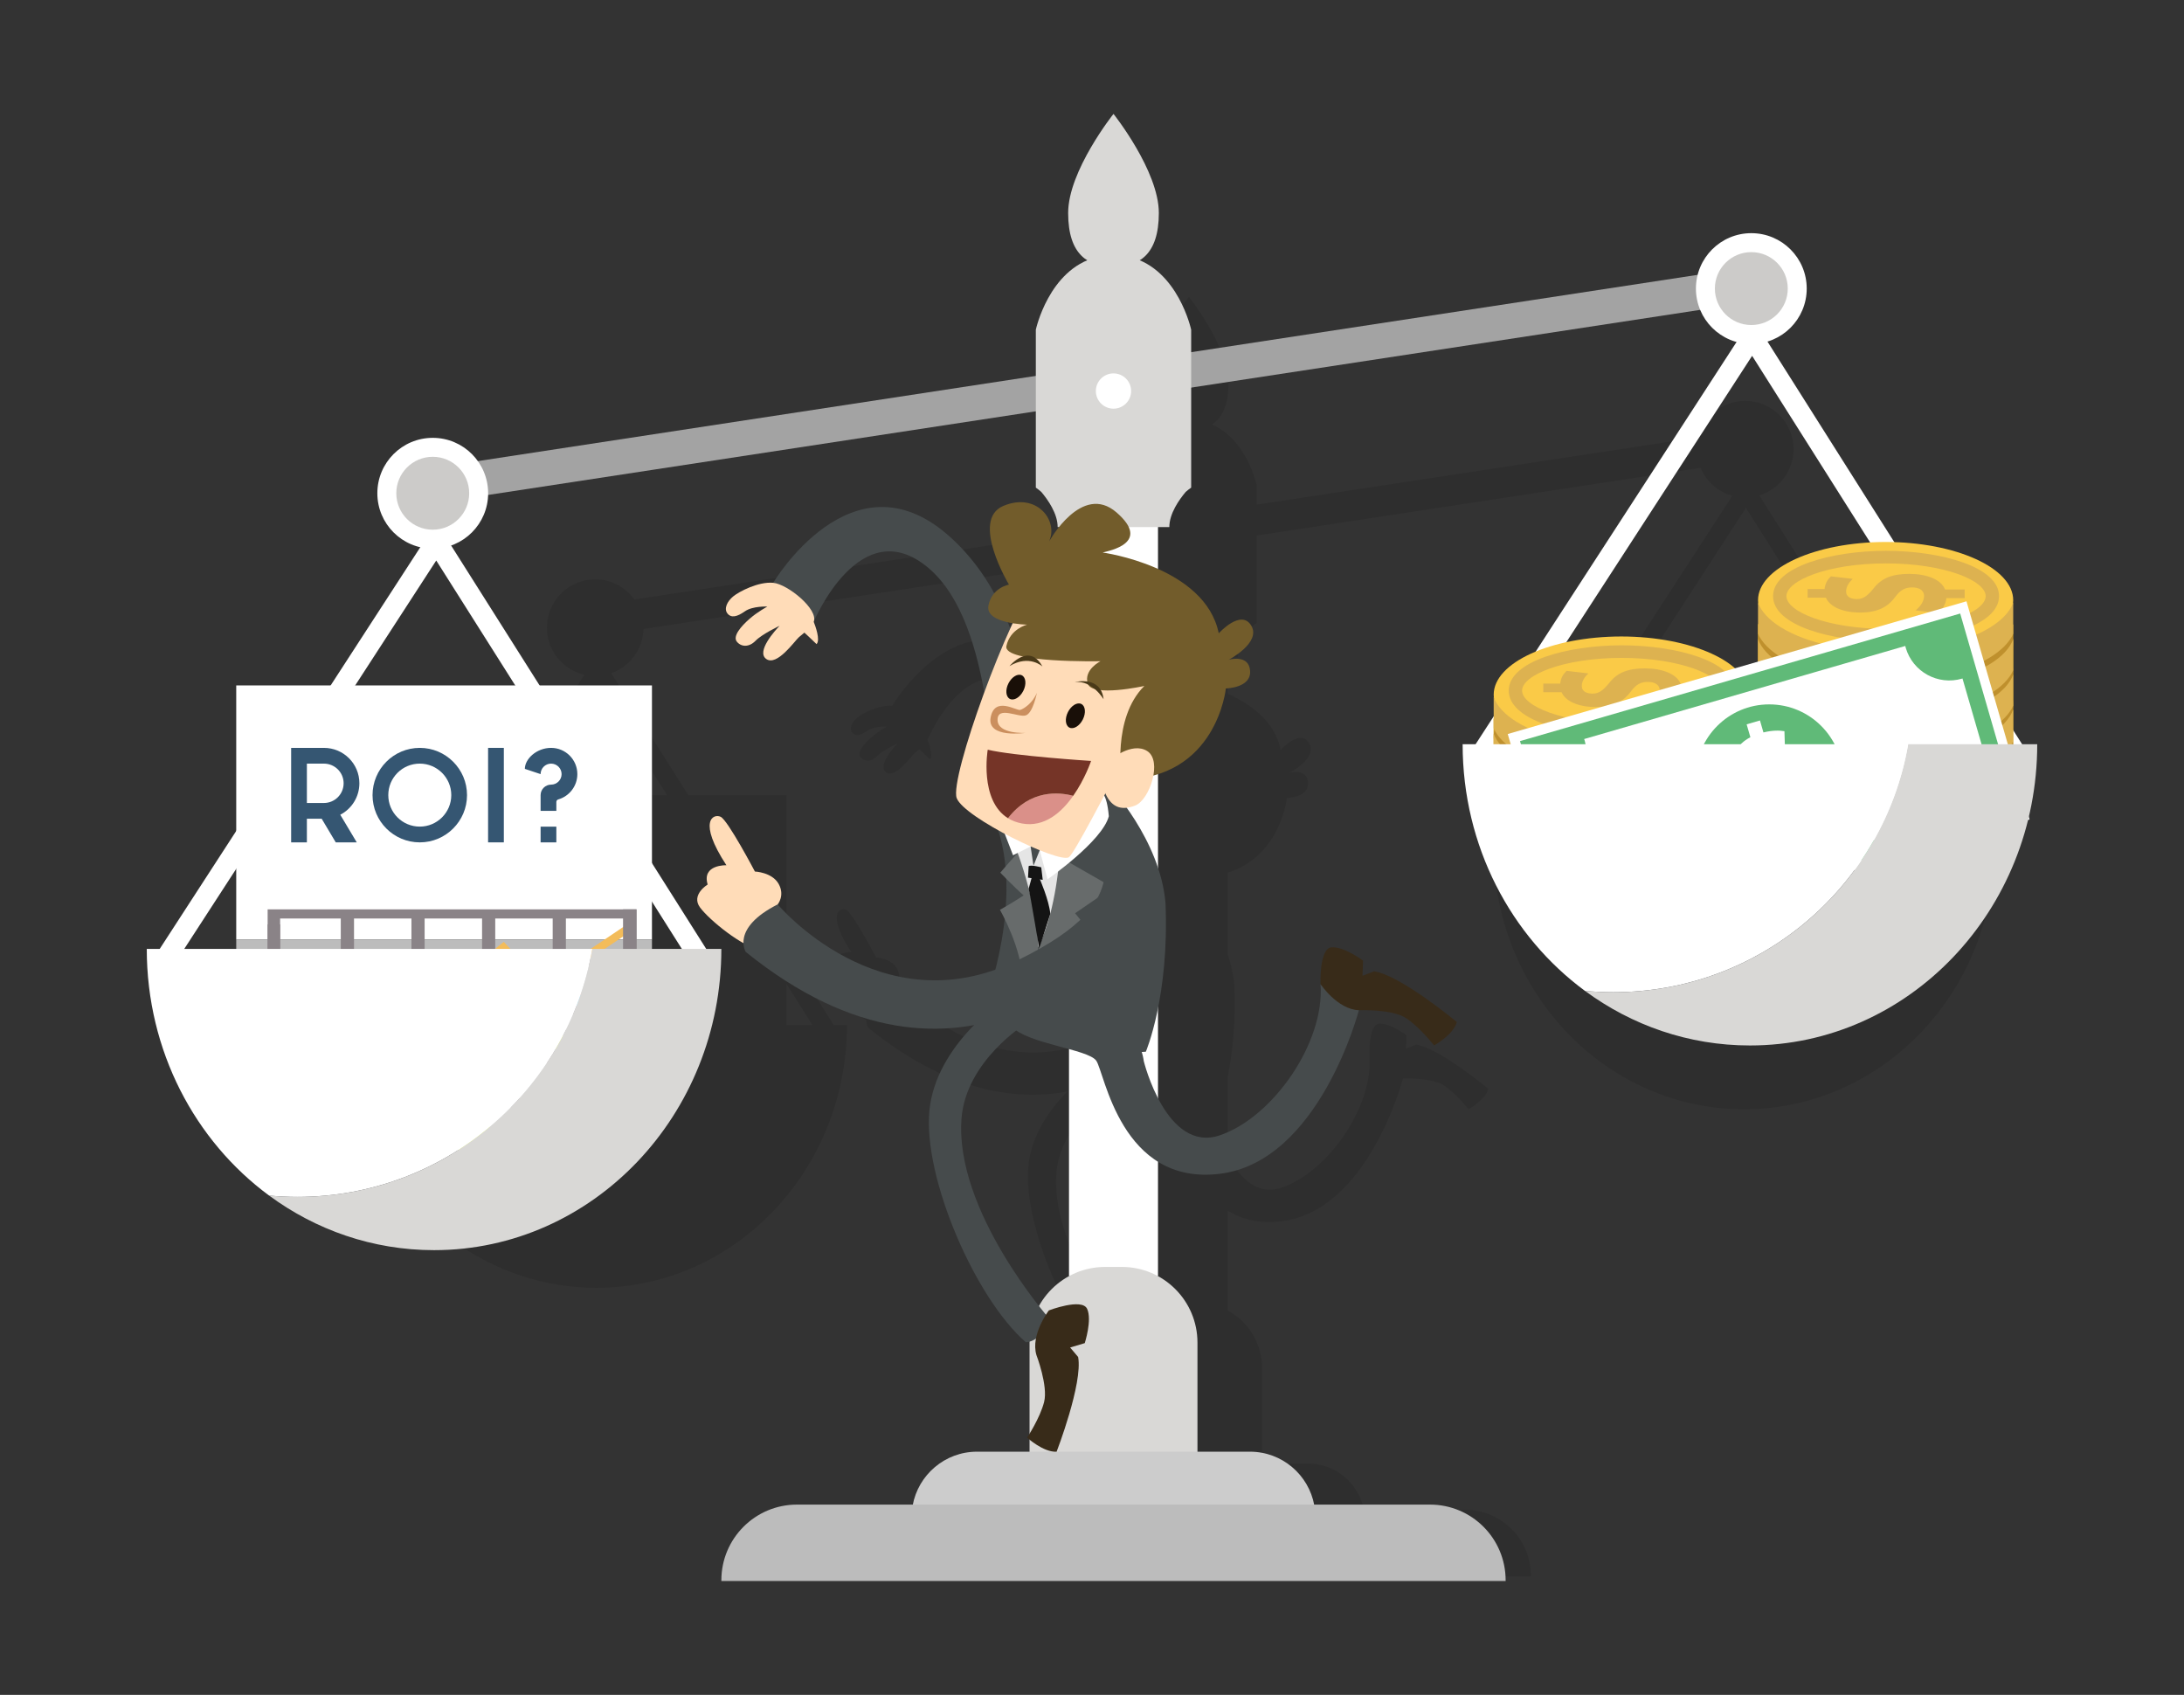 <?xml version="1.0" encoding="utf-8"?>
<!-- Generator: Adobe Illustrator 17.0.0, SVG Export Plug-In . SVG Version: 6.00 Build 0)  -->
<!DOCTYPE svg PUBLIC "-//W3C//DTD SVG 1.1//EN" "http://www.w3.org/Graphics/SVG/1.1/DTD/svg11.dtd">
<svg version="1.1" id="Слой_1" xmlns="http://www.w3.org/2000/svg" xmlns:xlink="http://www.w3.org/1999/xlink" x="0px" y="0px"
	 width="600px" height="465.576px" viewBox="0 0 600 465.576" enable-background="new 0 0 600 465.576" xml:space="preserve">
<rect x="0" y="0" width="600" height="465.576" fill="#333333" stroke="none"/>
<g>
	<path opacity="0.1" fill="#040404" enable-background="new    " d="M545.952,249.848c1.301-5.542,1.996-11.336,1.996-17.299h-3.622
		l-2.133-3.372l0.007-25.32h-0.007c0-1.81,0-3.973,0-5.243c-0.01,0.029-0.026,0.057-0.036,0.086c0.023-0.219,0.036-0.439,0.036-0.66
		c0-7.369-12.569-13.396-28.488-13.907l-30.388-48.048c5.442-1.657,9.403-6.712,9.403-12.696c0-7.331-5.943-13.272-13.273-13.272
		c-6.203,0-11.396,4.26-12.852,10.011l-121.356,18.494v-3.361v-2.012c0,0-2.693-12.558-12.319-16.634
		c2.766-1.742,4.573-5.173,4.573-11.332c0-10.111-10.863-23.739-10.863-23.739s-10.866,13.627-10.866,23.737
		c0,6.158,1.807,9.588,4.572,11.332c-9.627,4.075-12.317,16.634-12.317,16.634v2.012v9.033l-133.732,20.38
		c-2.41-3.342-6.327-5.526-10.763-5.526c-7.331,0-13.272,5.942-13.272,13.272c0,6.305,4.401,11.573,10.296,12.925l-21.486,33.115
		H116.44v34.863L98.105,281.58h-3.1c0,24.434,11.585,46.029,29.309,59.085c11.186,8.24,24.816,13.08,39.525,13.08
		c38.016,0,68.835-32.309,68.835-72.165h-3.626l-13.003-20.56v-42.562h-26.918l-21.206-33.53c5.059-1.779,8.709-6.526,8.857-12.157
		l131.239-20v17.895v0.402c0.486,0.336,0.914,0.684,1.316,1.035c1.549,1.838,3.914,5.171,3.914,8.421h0.321
		c-1.487,1.852-2.373,3.455-2.373,3.455c2.316-5.021-2.985-11.888-10.964-8.523s1.348,18.853,1.348,18.853s-2.032,0.357-3.52,2.078
		c-2.766-5.033-6.37-9.823-11.061-13.922c-23.13-20.212-41.903,11.411-41.903,11.411c-3.529-0.331-8.16,2.084-9.589,3.262
		c-1.43,1.176-2.273,2.924-1.389,4.068c0.884,1.144,2.329,0.831,4.187-0.493c1.858-1.324,5.392-1.145,5.392-1.145
		s-2.354,1.247-4.354,3.011c-2,1.763-3.992,4.105-2.961,5.392c1.03,1.287,2.912,1.406,4.48-0.207c1.568-1.613,5.77-3.587,5.77-3.587
		c-0.963,0.989-5.734,6.19-3.178,7.962c2.555,1.772,6.778-4.331,7.793-5.227c0.365-0.323,0.837-0.693,1.323-1.103
		c0.427,0.392,1.581,1.459,2.912,2.753c0.963-0.987-0.299-4.39-0.679-5.345c0.626-1.464,11.6-26.39,27.524-12.865
		c7.656,6.502,11.319,18.471,13.347,29.763c-4.252,11.557-7.525,22.931-6.609,25.344c0.739,1.948,5.002,4.943,9.934,7.691
		c0.911,2.814,1.464,5.757,1.745,8.72c-0.404,0.466-0.819,0.95-1.235,1.448c0,0,0.591,0.614,1.423,1.452
		c0.087,2.24,0.042,4.469-0.105,6.643c-0.462,0.27-0.935,0.542-1.407,0.803c0,0,0.477,0.83,1.143,2.187
		c-0.499,4.589-1.375,8.8-2.225,12.147c-30.137,10.69-52.168-15.632-52.168-15.632s1.789-2.11,0.232-4.909
		c-1.557-2.798-5.689-2.965-5.689-2.965s-6.454-12.266-8.201-13.109c-1.747-0.843-5.59,0.982,1.373,11.603
		c0,0-5.95-0.224-4.491,4.618c0,0-4.077,2.453-1.825,5.499c1.65,2.232,6.346,6.271,10.4,8.544c0.042,1.307,0.557,2.111,0.557,2.111
		c21.057,17.007,39.641,20.276,54.676,17.526c-4.638,4.728-9.87,11.862-10.686,20.547c-1.511,16.072,11.039,44.963,23.115,55.424
		c0,0,0.35,0.014,0.885-0.134c-0.001,0.073-0.005,0.144-0.005,0.216v21.846c-0.348,0.573-0.578,0.921-0.578,0.921
		s0.216,0.196,0.578,0.487v2.883h-12.573c-7.632,0-13.971,5.456-15.381,12.674h-27.758c-10.01,0-18.122,8.114-18.122,18.123v0.185
		h187.901v-0.185c0-10.009-8.115-18.123-18.123-18.123h-27.756c-1.407-7.218-7.748-12.674-15.379-12.674h-12.574v-26.138
		c0-6.87-3.822-12.846-9.457-15.919v-27.405c3.812,2.367,8.657,3.652,14.861,2.884c23.833-2.95,33.273-39.184,33.273-39.184
		s7.878-0.323,11.235,1.859s6.775,6.588,6.775,6.588s4.634-2.566,5.46-5.614c0,0-13.473-11.223-19.842-12.153l-2.769,1.088
		l0.131-3.654c0,0-4.717-3.508-7.617-3.166c-2.9,0.342-2.565,8.797-2.565,8.797c1.061,13.868-11.269,31.826-24.094,36.214
		c-7.115,2.435-11.95-3.296-14.848-8.88v-21.547c1.215-6.076,2.252-14.634,1.797-25.226c-0.252-2.923-0.907-5.757-1.797-8.43
		v-22.421c14.668-4.682,16.262-20.539,16.262-20.539s6.072-0.085,5.809-4.192c-0.263-4.107-5.114-2.682-5.114-2.682
		s7.828-4.091,5.386-8.177c-2.443-4.087-7.783,1.844-7.783,1.844c-1.582-7.77-8.184-12.551-14.56-15.42v-10.027h2.715
		c0-3.249,2.366-6.583,3.917-8.421c0.401-0.351,0.829-0.699,1.316-1.035v-0.402V147.1L467.2,128.513
		c1.56,3.723,4.772,6.572,8.717,7.659l-48.127,74.175c-6.185,2.551-10.07,6.234-10.07,10.331c0,0.222,0.014,0.441,0.036,0.66
		c-0.01-0.029-0.026-0.057-0.036-0.086c0,1.125,0,2.953,0,4.614l-4.336,6.682h-3.105c0,24.435,11.585,46.03,29.309,59.085
		c11.186,8.24,24.816,13.08,39.526,13.08c31.946,0,58.804-22.815,66.569-53.751l0.546-0.158L545.952,249.848z M116.44,262.387
		v16.962v2.232h-12.454L116.44,262.387z M223.211,281.582h-7.165v-2.232v-9.096L223.211,281.582z M144.942,218.46l19.419-29.929
		l18.929,29.929H144.942z M301.326,203.339c0.384,0.086,0.767,0.159,1.14,0.221c-0.19,0.408-0.382,0.826-0.574,1.248
		C301.71,204.319,301.521,203.829,301.326,203.339z M290.221,322.137c0.816-10.333,9.058-17.901,13.095-21.018
		c2.925,2.003,8.294,3.259,12.648,4.458v54.394c-3.028,1.652-5.53,4.144-7.199,7.161
		C302.962,359.751,288.825,339.797,290.221,322.137z M479.639,139.499l28.273,44.705c-15.14,0.854-26.86,6.719-26.86,13.835
		c0,0.222,0.014,0.441,0.036,0.66c-0.01-0.029-0.026-0.057-0.036-0.086c0,1.251,0,3.368,0,5.162h-0.031l0.006,9.314l-5.224,1.514
		c-4.953-4.646-15.407-7.853-27.513-7.871c-4.714,0.007-9.176,0.499-13.161,1.368L479.639,139.499z"/>
	
		<rect x="115.127" y="100.788" transform="matrix(-0.989 0.151 -0.151 -0.989 614.397 164.628)" fill="#A3A3A3" width="371.668" height="9.613"/>
	<g>
		<g>
			<circle fill="#FFFFFF" cx="481.132" cy="79.269" r="15.22"/>
			<circle fill="#CCCBC9" cx="481.132" cy="79.269" r="10.012"/>
		</g>
		<g>
			<path fill="#FFFFFF" d="M555.265,212.141c-0.937,0-1.855-0.467-2.393-1.317L481.353,97.742l-72.635,111.948
				c-0.85,1.311-2.601,1.684-3.913,0.834c-1.311-0.85-1.684-2.602-0.833-3.912l75.038-115.653c0.525-0.808,1.433-1.29,2.389-1.289
				c0.964,0.006,1.859,0.502,2.374,1.317l73.879,116.813c0.835,1.321,0.441,3.068-0.879,3.903
				C556.305,211.999,555.782,212.141,555.265,212.141z"/>
		</g>
		<g>
			<polygon fill="#D9A728" points="553.077,210.975 553.087,171.537 482.937,171.443 482.963,211.722 			"/>
			<g>
				<path fill="#BF902D" d="M518.025,188.676c-19.37,0.029-35.052,7.174-35.052,15.988c0,8.814,15.682,15.965,35.052,15.99
					c19.369-0.025,35.053-7.176,35.053-15.99C553.079,195.85,537.395,188.704,518.025,188.676z"/>
				<path fill="#FDD903" d="M518.025,191.344c-16.139,0.018-29.204,5.338-29.204,11.895s13.065,11.874,29.204,11.896
					c16.138-0.022,29.203-5.34,29.203-11.896C547.229,196.682,534.163,191.362,518.025,191.344z"/>
				<path fill="#D4B629" d="M518.025,215.366l-0.029-0.231v-0.235h0.029c0.46,0,0.917-0.003,1.371-0.015l0.008,0.467
					C518.946,215.364,518.487,215.365,518.025,215.366z M516.587,215.352c-0.472-0.012-0.944-0.026-1.41-0.045l0.022-0.466
					c0.462,0.021,0.929,0.034,1.397,0.044L516.587,215.352z M520.812,215.312l-0.017-0.466c0.469-0.02,0.937-0.042,1.401-0.07
					l0.026,0.466C521.757,215.269,521.289,215.293,520.812,215.312z M513.767,215.238c-0.472-0.03-0.939-0.063-1.405-0.1
					l0.036-0.463c0.463,0.035,0.928,0.069,1.398,0.097L513.767,215.238z M523.628,215.143l-0.036-0.466
					c0.469-0.035,0.934-0.077,1.396-0.124l0.046,0.46C524.571,215.064,524.103,215.106,523.628,215.143z M510.957,215.01
					c-0.469-0.048-0.938-0.101-1.402-0.158l0.061-0.461c0.457,0.058,0.921,0.111,1.389,0.156L510.957,215.01z M526.435,214.861
					l-0.056-0.462c0.469-0.057,0.931-0.119,1.388-0.184l0.068,0.46C527.375,214.74,526.908,214.804,526.435,214.861z
					 M508.16,214.665c-0.472-0.07-0.935-0.141-1.392-0.22l0.075-0.46c0.457,0.08,0.917,0.151,1.384,0.219L508.16,214.665z
					 M529.227,214.454l-0.075-0.459c0.463-0.077,0.924-0.161,1.374-0.251l0.092,0.459
					C530.16,214.291,529.696,214.373,529.227,214.454z M505.376,214.189c-0.468-0.087-0.927-0.187-1.382-0.286l0.103-0.455
					c0.448,0.099,0.908,0.195,1.37,0.285L505.376,214.189z M531.996,213.915l-0.1-0.454c0.462-0.106,0.916-0.211,1.362-0.325
					l0.113,0.454C532.922,213.703,532.462,213.811,531.996,213.915z M502.625,213.577c-0.464-0.116-0.919-0.242-1.366-0.366
					l0.128-0.448c0.441,0.129,0.892,0.248,1.348,0.364L502.625,213.577z M534.735,213.226l-0.125-0.45
					c0.456-0.127,0.902-0.261,1.339-0.401l0.14,0.443C535.648,212.959,535.197,213.097,534.735,213.226z M499.906,212.801
					c-0.457-0.145-0.905-0.295-1.339-0.454l0.158-0.437c0.431,0.155,0.872,0.303,1.321,0.447L499.906,212.801z M537.428,212.365
					l-0.157-0.437c0.447-0.159,0.882-0.327,1.305-0.499l0.176,0.431C538.322,212.034,537.881,212.202,537.428,212.365z
					 M497.247,211.839c-0.441-0.179-0.878-0.37-1.298-0.566l0.195-0.42c0.413,0.191,0.846,0.377,1.276,0.553L497.247,211.839z
					 M540.048,211.297l-0.195-0.423c0.429-0.199,0.851-0.407,1.248-0.619l0.218,0.413
					C540.915,210.883,540.487,211.093,540.048,211.297z M494.681,210.639c-0.429-0.226-0.844-0.464-1.233-0.708l0.248-0.396
					c0.379,0.236,0.787,0.471,1.203,0.693L494.681,210.639z M542.55,209.966l-0.243-0.396c0.406-0.251,0.794-0.511,1.149-0.776
					l0.276,0.376C543.365,209.437,542.968,209.704,542.55,209.966z M492.269,209.133c-0.399-0.297-0.77-0.6-1.102-0.902l0.313-0.347
					c0.322,0.294,0.679,0.588,1.066,0.876L492.269,209.133z M544.841,208.268l-0.315-0.344c0.354-0.321,0.675-0.653,0.956-0.984
					l0.356,0.299C545.545,207.588,545.208,207.933,544.841,208.268z M490.176,207.193c-0.325-0.387-0.602-0.786-0.825-1.187
					l0.404-0.227c0.212,0.374,0.473,0.75,0.776,1.117L490.176,207.193z M546.671,206.059l-0.406-0.229
					c0.231-0.406,0.413-0.821,0.533-1.232l0.447,0.128C547.114,205.176,546.919,205.625,546.671,206.059z M488.788,204.667
					c-0.132-0.471-0.199-0.952-0.199-1.429l0.465-0.016v0.016c0,0.435,0.061,0.872,0.183,1.304L488.788,204.667z M547.461,203.286
					l-0.465-0.008l0.233,0.003l-0.233-0.042c0-0.427-0.057-0.856-0.176-1.278l0.448-0.122c0.127,0.461,0.192,0.931,0.192,1.401
					V203.286z M489.243,201.907l-0.445-0.129c0.128-0.448,0.319-0.898,0.569-1.336l0.405,0.23
					C489.543,201.078,489.365,201.492,489.243,201.907z M546.305,200.722c-0.207-0.376-0.467-0.752-0.769-1.118l0.358-0.296
					c0.321,0.387,0.598,0.787,0.82,1.188L546.305,200.722z M490.55,199.56l-0.357-0.299c0.292-0.349,0.625-0.696,0.995-1.032
					l0.311,0.344C491.15,198.897,490.828,199.228,490.55,199.56z M544.591,198.613c-0.324-0.299-0.679-0.591-1.063-0.88l0.275-0.373
					c0.397,0.298,0.769,0.604,1.104,0.91L544.591,198.613z M492.57,197.701l-0.274-0.377c0.364-0.269,0.76-0.538,1.179-0.795
					l0.244,0.396C493.311,197.177,492.926,197.438,492.57,197.701z M542.38,196.954c-0.377-0.234-0.782-0.467-1.203-0.694
					l0.218-0.41c0.431,0.232,0.846,0.469,1.233,0.711L542.38,196.954z M494.923,196.232l-0.22-0.41
					c0.407-0.216,0.833-0.426,1.271-0.631l0.197,0.424C495.74,195.814,495.319,196.025,494.923,196.232z M539.932,195.64
					c-0.415-0.194-0.841-0.383-1.279-0.559l0.179-0.43c0.442,0.179,0.877,0.37,1.298,0.567L539.932,195.64z M497.448,195.059
					l-0.176-0.429c0.43-0.177,0.869-0.343,1.322-0.506l0.16,0.437C498.305,194.719,497.872,194.889,497.448,195.059z
					 M537.351,194.58c-0.428-0.155-0.872-0.306-1.322-0.451l0.145-0.443c0.458,0.146,0.901,0.299,1.336,0.454L537.351,194.58z
					 M500.074,194.113l-0.145-0.448c0.444-0.139,0.896-0.278,1.355-0.408l0.129,0.45
					C500.957,193.837,500.512,193.971,500.074,194.113z M534.692,193.721c-0.441-0.125-0.89-0.246-1.352-0.361l0.115-0.454
					c0.464,0.118,0.918,0.241,1.363,0.367L534.692,193.721z M502.764,193.343l-0.114-0.447c0.451-0.114,0.908-0.223,1.375-0.325
					l0.101,0.454C503.664,193.123,503.211,193.232,502.764,193.343z M531.98,193.038c-0.448-0.102-0.905-0.201-1.369-0.289
					l0.091-0.456c0.466,0.09,0.928,0.188,1.38,0.288L531.98,193.038z M505.496,192.737l-0.09-0.456
					c0.457-0.087,0.92-0.173,1.388-0.252l0.078,0.46C506.407,192.566,505.948,192.65,505.496,192.737z M529.235,192.497
					c-0.454-0.078-0.917-0.151-1.383-0.22l0.068-0.46c0.47,0.069,0.934,0.144,1.395,0.22L529.235,192.497z M508.255,192.27
					l-0.068-0.461c0.461-0.068,0.927-0.129,1.399-0.188l0.056,0.463C509.175,192.14,508.711,192.201,508.255,192.27z
					 M526.466,192.09c-0.459-0.056-0.924-0.11-1.391-0.159l0.044-0.46c0.475,0.046,0.939,0.099,1.402,0.158L526.466,192.09z
					 M511.035,191.928l-0.048-0.464c0.465-0.044,0.931-0.088,1.403-0.128l0.04,0.467
					C511.96,191.838,511.493,191.881,511.035,191.928z M523.679,191.806c-0.461-0.039-0.927-0.071-1.397-0.101l0.027-0.461
					c0.476,0.028,0.944,0.061,1.408,0.099L523.679,191.806z M513.826,191.703l-0.029-0.464c0.467-0.029,0.936-0.051,1.408-0.069
					l0.018,0.464C514.754,191.651,514.288,191.676,513.826,191.703z M520.882,191.637c-0.463-0.02-0.93-0.034-1.397-0.044
					l0.009-0.467c0.474,0.01,0.943,0.025,1.411,0.044L520.882,191.637z M516.626,191.593l-0.013-0.467
					c0.467-0.011,0.939-0.014,1.411-0.014h0.061v0.465h-0.059C517.557,191.577,517.089,191.581,516.626,191.593z"/>
			</g>
			<path fill="#BF902D" d="M518.025,177.387c-19.37,0.026-35.052,7.175-35.052,15.989s15.682,15.959,35.052,15.988
				c19.369-0.029,35.053-5.36,35.053-15.988C553.079,184.562,537.395,177.413,518.025,177.387z"/>
			<path fill="#FDD903" d="M518.025,179.74c-16.139,0.02-29.204,5.337-29.204,11.895c0,6.557,13.065,11.876,29.204,11.896
				c16.138-0.02,29.203-5.339,29.203-11.896C547.229,185.077,534.163,179.76,518.025,179.74z"/>
			<path fill="#D4B629" d="M518.025,203.764l-0.029-0.233v-0.232h0.029c0.46,0,0.917-0.007,1.371-0.016l0.008,0.466
				C518.946,203.759,518.487,203.763,518.025,203.764z M516.587,203.749c-0.472-0.01-0.944-0.027-1.41-0.046l0.022-0.464
				c0.462,0.02,0.929,0.033,1.397,0.042L516.587,203.749z M520.812,203.707l-0.017-0.466c0.469-0.018,0.937-0.04,1.401-0.068
				l0.026,0.466C521.757,203.666,521.289,203.689,520.812,203.707z M513.767,203.634c-0.472-0.029-0.939-0.061-1.405-0.099
				l0.036-0.465c0.463,0.035,0.928,0.07,1.398,0.1L513.767,203.634z M523.628,203.542l-0.036-0.467
				c0.469-0.038,0.934-0.081,1.396-0.126l0.046,0.464C524.571,203.46,524.103,203.502,523.628,203.542z M510.957,203.408
				c-0.469-0.048-0.938-0.101-1.402-0.159l0.061-0.46c0.457,0.055,0.921,0.106,1.389,0.154L510.957,203.408z M526.435,203.258
				l-0.056-0.465c0.469-0.056,0.931-0.117,1.388-0.184l0.068,0.46C527.375,203.14,526.908,203.201,526.435,203.258z M508.16,203.06
				c-0.472-0.068-0.935-0.142-1.392-0.221l0.075-0.457c0.457,0.076,0.917,0.151,1.384,0.218L508.16,203.06z M529.227,202.851
				l-0.075-0.458c0.463-0.079,0.924-0.162,1.374-0.251l0.092,0.458C530.16,202.687,529.696,202.77,529.227,202.851z
				 M505.376,202.588c-0.468-0.093-0.927-0.187-1.382-0.288l0.103-0.457c0.448,0.102,0.908,0.194,1.37,0.287L505.376,202.588z
				 M531.996,202.312l-0.1-0.455c0.462-0.103,0.916-0.209,1.362-0.322l0.113,0.452C532.922,202.101,532.462,202.208,531.996,202.312
				z M502.625,201.973c-0.464-0.116-0.919-0.24-1.366-0.366l0.128-0.448c0.441,0.127,0.892,0.248,1.348,0.364L502.625,201.973z
				 M534.735,201.624l-0.125-0.448c0.456-0.13,0.902-0.265,1.339-0.402l0.14,0.444C535.648,201.354,535.197,201.492,534.735,201.624
				z M499.906,201.196c-0.457-0.146-0.905-0.297-1.339-0.454l0.158-0.438c0.431,0.153,0.872,0.306,1.321,0.449L499.906,201.196z
				 M537.428,200.763l-0.157-0.439c0.447-0.158,0.882-0.327,1.305-0.498l0.176,0.431
				C538.322,200.43,537.881,200.598,537.428,200.763z M497.247,200.235c-0.441-0.178-0.878-0.37-1.298-0.565l0.195-0.422
				c0.413,0.193,0.846,0.381,1.276,0.557L497.247,200.235z M540.048,199.693l-0.195-0.421c0.429-0.203,0.851-0.406,1.248-0.619
				l0.218,0.413C540.915,199.278,540.487,199.49,540.048,199.693z M494.681,199.039c-0.429-0.228-0.844-0.467-1.233-0.708
				l0.248-0.396c0.379,0.235,0.787,0.469,1.203,0.692L494.681,199.039z M542.55,198.362l-0.243-0.396
				c0.406-0.254,0.794-0.512,1.149-0.774l0.276,0.377C543.365,197.836,542.968,198.102,542.55,198.362z M492.269,197.531
				c-0.399-0.294-0.77-0.599-1.102-0.905l0.313-0.346c0.322,0.296,0.679,0.589,1.066,0.876L492.269,197.531z M544.841,196.664
				l-0.315-0.345c0.354-0.322,0.675-0.651,0.956-0.985l0.356,0.3C545.545,195.982,545.208,196.331,544.841,196.664z
				 M490.176,195.593c-0.325-0.392-0.602-0.789-0.825-1.188l0.404-0.228c0.212,0.375,0.473,0.751,0.776,1.118L490.176,195.593z
				 M546.671,194.457l-0.406-0.231c0.231-0.405,0.413-0.822,0.533-1.233l0.447,0.13
				C547.114,193.572,546.919,194.021,546.671,194.457z M488.788,193.066c-0.132-0.473-0.199-0.951-0.199-1.431l0.465-0.014v0.014
				c0,0.435,0.061,0.874,0.183,1.304L488.788,193.066z M547.461,191.682l-0.465-0.007l0.233,0.004l-0.233-0.043
				c0-0.427-0.057-0.855-0.176-1.277l0.448-0.124c0.127,0.461,0.192,0.931,0.192,1.401V191.682z M489.243,190.304l-0.445-0.126
				c0.128-0.453,0.319-0.9,0.569-1.34l0.405,0.231C489.543,189.475,489.365,189.891,489.243,190.304z M546.305,189.116
				c-0.207-0.371-0.467-0.75-0.769-1.117l0.358-0.296c0.321,0.389,0.598,0.788,0.82,1.188L546.305,189.116z M490.55,187.958
				l-0.357-0.3c0.292-0.347,0.625-0.696,0.995-1.031l0.311,0.343C491.15,187.292,490.828,187.622,490.55,187.958z M544.591,187.008
				c-0.324-0.297-0.679-0.592-1.063-0.876l0.275-0.377c0.397,0.298,0.769,0.605,1.104,0.911L544.591,187.008z M492.57,186.097
				l-0.274-0.377c0.364-0.267,0.76-0.537,1.179-0.795l0.244,0.396C493.311,185.574,492.926,185.835,492.57,186.097z M542.38,185.353
				c-0.377-0.237-0.782-0.471-1.203-0.694l0.218-0.41c0.431,0.229,0.846,0.467,1.233,0.711L542.38,185.353z M494.923,184.632
				l-0.22-0.413c0.407-0.213,0.833-0.427,1.271-0.63l0.197,0.426C495.74,184.211,495.319,184.419,494.923,184.632z M539.932,184.038
				c-0.415-0.196-0.841-0.383-1.279-0.562l0.179-0.431c0.442,0.183,0.877,0.372,1.298,0.567L539.932,184.038z M497.448,183.454
				l-0.176-0.431c0.43-0.171,0.869-0.343,1.322-0.505l0.16,0.439C498.305,183.116,497.872,183.285,497.448,183.454z
				 M537.351,182.977c-0.428-0.156-0.872-0.306-1.322-0.453l0.145-0.444c0.458,0.148,0.901,0.298,1.336,0.459L537.351,182.977z
				 M500.074,182.508l-0.145-0.444c0.444-0.142,0.896-0.276,1.355-0.409l0.129,0.448
				C500.957,182.233,500.512,182.367,500.074,182.508z M534.692,182.12c-0.441-0.126-0.89-0.249-1.352-0.365l0.115-0.451
				c0.464,0.117,0.918,0.241,1.363,0.365L534.692,182.12z M502.764,181.743l-0.114-0.451c0.451-0.114,0.908-0.223,1.375-0.325
				l0.101,0.454C503.664,181.523,503.211,181.631,502.764,181.743z M531.98,181.434c-0.448-0.1-0.905-0.196-1.369-0.29l0.091-0.455
				c0.466,0.092,0.928,0.188,1.38,0.29L531.98,181.434z M505.496,181.135l-0.09-0.457c0.457-0.09,0.92-0.173,1.388-0.255
				l0.078,0.461C506.407,180.962,505.948,181.046,505.496,181.135z M529.235,180.894c-0.454-0.077-0.917-0.15-1.383-0.219
				l0.068-0.462c0.47,0.07,0.934,0.145,1.395,0.222L529.235,180.894z M508.255,180.667l-0.068-0.461
				c0.461-0.066,0.927-0.131,1.399-0.188l0.056,0.46C509.175,180.537,508.711,180.599,508.255,180.667z M526.466,180.486
				c-0.459-0.055-0.924-0.109-1.391-0.158l0.044-0.462c0.475,0.048,0.939,0.1,1.402,0.158L526.466,180.486z M511.035,180.324
				l-0.048-0.463c0.465-0.048,0.931-0.09,1.403-0.128l0.04,0.464C511.96,180.234,511.493,180.278,511.035,180.324z M523.679,180.202
				c-0.461-0.038-0.927-0.074-1.397-0.1l0.027-0.465c0.476,0.029,0.944,0.063,1.408,0.101L523.679,180.202z M513.826,180.1
				l-0.029-0.463c0.467-0.029,0.936-0.053,1.408-0.071l0.018,0.464C514.754,180.048,514.288,180.072,513.826,180.1z
				 M520.882,180.034c-0.463-0.02-0.93-0.034-1.397-0.044l0.009-0.467c0.474,0.01,0.943,0.025,1.411,0.043L520.882,180.034z
				 M516.626,179.987l-0.013-0.467c0.467-0.01,0.939-0.016,1.411-0.016h0.061v0.468h-0.059
				C517.557,179.974,517.089,179.977,516.626,179.987z"/>
			<g>
				<path fill="#BF902D" d="M518.025,168.617c-19.37,0.026-35.052,7.177-35.052,15.99s15.682,15.96,35.052,15.989
					c19.369-0.029,35.053-7.176,35.053-15.989C553.079,175.794,537.395,168.644,518.025,168.617z"/>
				<path fill="#FDD903" d="M518.025,171.287c-16.139,0.018-29.204,5.336-29.204,11.894c0,6.557,13.065,11.878,29.204,11.898
					c16.138-0.021,29.203-5.341,29.203-11.898C547.229,176.623,534.163,171.305,518.025,171.287z"/>
				<path fill="#D4B629" d="M518.025,195.309l-0.029-0.23v-0.234h0.029c0.46-0.003,0.917-0.007,1.371-0.016l0.008,0.467
					C518.946,195.303,518.487,195.309,518.025,195.309z M516.587,195.296c-0.472-0.011-0.944-0.027-1.41-0.042l0.022-0.469
					c0.462,0.02,0.929,0.034,1.397,0.042L516.587,195.296z M520.812,195.253l-0.017-0.465c0.469-0.018,0.937-0.044,1.401-0.069
					l0.026,0.465C521.757,195.21,521.289,195.234,520.812,195.253z M513.767,195.181c-0.472-0.029-0.939-0.063-1.405-0.098
					l0.036-0.467c0.463,0.037,0.928,0.071,1.398,0.099L513.767,195.181z M523.628,195.086l-0.036-0.465
					c0.469-0.037,0.934-0.08,1.396-0.123l0.046,0.461C524.571,195.005,524.103,195.048,523.628,195.086z M510.957,194.952
					c-0.469-0.048-0.938-0.1-1.402-0.157l0.061-0.463c0.457,0.056,0.921,0.107,1.389,0.158L510.957,194.952z M526.435,194.802
					l-0.056-0.462c0.469-0.055,0.931-0.12,1.388-0.184l0.068,0.46C527.375,194.685,526.908,194.744,526.435,194.802z
					 M508.16,194.606c-0.472-0.068-0.935-0.143-1.392-0.219l0.075-0.461c0.457,0.081,0.917,0.153,1.384,0.219L508.16,194.606z
					 M529.227,194.397l-0.075-0.46c0.463-0.077,0.924-0.163,1.374-0.251l0.092,0.458
					C530.16,194.234,529.696,194.318,529.227,194.397z M505.376,194.135c-0.468-0.093-0.927-0.19-1.382-0.29l0.103-0.455
					c0.448,0.1,0.908,0.198,1.37,0.289L505.376,194.135z M531.996,193.857l-0.1-0.454c0.462-0.106,0.916-0.212,1.362-0.323
					l0.113,0.452C532.922,193.648,532.462,193.755,531.996,193.857z M502.625,193.518c-0.464-0.114-0.919-0.238-1.366-0.364
					l0.128-0.448c0.441,0.124,0.892,0.248,1.348,0.363L502.625,193.518z M534.735,193.169l-0.125-0.449
					c0.456-0.127,0.902-0.262,1.339-0.402l0.14,0.442C535.648,192.901,535.197,193.039,534.735,193.169z M499.906,192.743
					c-0.457-0.146-0.905-0.299-1.339-0.454l0.158-0.436c0.431,0.154,0.872,0.302,1.321,0.448L499.906,192.743z M537.428,192.307
					l-0.157-0.436c0.447-0.16,0.882-0.328,1.305-0.499l0.176,0.433C538.322,191.978,537.881,192.147,537.428,192.307z
					 M497.247,191.781c-0.441-0.179-0.878-0.37-1.298-0.565l0.195-0.423c0.413,0.194,0.846,0.379,1.276,0.558L497.247,191.781z
					 M540.048,191.24l-0.195-0.424c0.429-0.196,0.851-0.406,1.248-0.616l0.218,0.412
					C540.915,190.824,540.487,191.036,540.048,191.24z M494.681,190.583c-0.429-0.229-0.844-0.466-1.233-0.708l0.248-0.396
					c0.379,0.236,0.787,0.469,1.203,0.692L494.681,190.583z M542.55,189.908l-0.243-0.398c0.406-0.248,0.794-0.511,1.149-0.774
					l0.276,0.377C543.365,189.384,542.968,189.649,542.55,189.908z M492.269,189.076c-0.399-0.296-0.77-0.602-1.102-0.904
					l0.313-0.345c0.322,0.296,0.679,0.59,1.066,0.876L492.269,189.076z M544.841,188.209l-0.315-0.343
					c0.354-0.324,0.675-0.652,0.956-0.986l0.356,0.299C545.545,187.53,545.208,187.877,544.841,188.209z M490.176,187.136
					c-0.325-0.386-0.602-0.787-0.825-1.183l0.404-0.232c0.212,0.377,0.473,0.753,0.776,1.118L490.176,187.136z M546.671,186.002
					l-0.406-0.23c0.231-0.405,0.413-0.821,0.533-1.233l0.447,0.131C547.114,185.115,546.919,185.566,546.671,186.002z
					 M488.788,184.61c-0.132-0.468-0.199-0.951-0.199-1.429l0.465-0.015v0.015c0,0.435,0.061,0.873,0.183,1.306L488.788,184.61z
					 M547.461,183.228l-0.465-0.008l0.233,0.005l-0.233-0.044c0-0.427-0.057-0.855-0.176-1.277l0.448-0.125
					c0.127,0.462,0.192,0.934,0.192,1.401V183.228z M489.243,181.85l-0.445-0.128c0.128-0.448,0.319-0.9,0.569-1.337l0.405,0.229
					C489.543,181.022,489.365,181.437,489.243,181.85z M546.305,180.663c-0.207-0.373-0.467-0.751-0.769-1.117l0.358-0.297
					c0.321,0.388,0.598,0.789,0.82,1.188L546.305,180.663z M490.55,179.504l-0.357-0.3c0.292-0.349,0.625-0.696,0.995-1.031
					l0.311,0.343C491.15,178.837,490.828,179.169,490.55,179.504z M544.591,178.554c-0.324-0.295-0.679-0.591-1.063-0.879
					l0.275-0.375c0.397,0.298,0.769,0.602,1.104,0.911L544.591,178.554z M492.57,177.642l-0.274-0.372
					c0.364-0.269,0.76-0.54,1.179-0.799l0.244,0.396C493.311,177.12,492.926,177.381,492.57,177.642z M542.38,176.898
					c-0.377-0.235-0.782-0.469-1.203-0.696l0.218-0.409c0.431,0.229,0.846,0.468,1.233,0.708L542.38,176.898z M494.923,176.176
					l-0.22-0.41c0.407-0.216,0.833-0.429,1.271-0.631l0.197,0.421C495.74,175.757,495.319,175.964,494.923,176.176z
					 M539.932,175.584c-0.415-0.196-0.841-0.383-1.279-0.562l0.179-0.431c0.442,0.182,0.877,0.371,1.298,0.57L539.932,175.584z
					 M497.448,175.001l-0.176-0.43c0.43-0.172,0.869-0.343,1.322-0.506l0.16,0.437C498.305,174.665,497.872,174.83,497.448,175.001z
					 M537.351,174.521c-0.428-0.155-0.872-0.303-1.322-0.45l0.145-0.444c0.458,0.149,0.901,0.299,1.336,0.457L537.351,174.521z
					 M500.074,174.054l-0.145-0.443c0.444-0.142,0.896-0.277,1.355-0.409l0.129,0.449
					C500.957,173.778,500.512,173.914,500.074,174.054z M534.692,173.665c-0.441-0.126-0.89-0.248-1.352-0.363l0.115-0.453
					c0.464,0.116,0.918,0.24,1.363,0.366L534.692,173.665z M502.764,173.289l-0.114-0.451c0.451-0.113,0.908-0.223,1.375-0.326
					l0.101,0.454C503.664,173.068,503.211,173.176,502.764,173.289z M531.98,172.976c-0.448-0.1-0.905-0.192-1.369-0.285
					l0.091-0.456c0.466,0.089,0.928,0.189,1.38,0.288L531.98,172.976z M505.496,172.681l-0.09-0.459
					c0.457-0.088,0.92-0.171,1.388-0.253l0.078,0.46C506.407,172.508,505.948,172.593,505.496,172.681z M529.235,172.439
					c-0.454-0.078-0.917-0.148-1.383-0.218l0.068-0.46c0.47,0.069,0.934,0.142,1.395,0.221L529.235,172.439z M508.255,172.21
					l-0.068-0.46c0.461-0.068,0.927-0.131,1.399-0.188l0.056,0.463C509.175,172.082,508.711,172.145,508.255,172.21z
					 M526.466,172.033c-0.459-0.057-0.924-0.107-1.391-0.158l0.044-0.463c0.475,0.048,0.939,0.101,1.402,0.16L526.466,172.033z
					 M511.035,171.869l-0.048-0.463c0.465-0.049,0.931-0.089,1.403-0.128l0.04,0.464
					C511.96,171.782,511.493,171.823,511.035,171.869z M523.679,171.747c-0.461-0.035-0.927-0.068-1.397-0.098l0.027-0.467
					c0.476,0.028,0.944,0.06,1.408,0.1L523.679,171.747z M513.826,171.648l-0.029-0.467c0.467-0.028,0.936-0.053,1.408-0.073
					l0.018,0.467C514.754,171.595,514.288,171.617,513.826,171.648z M520.882,171.577c-0.463-0.016-0.93-0.031-1.397-0.042
					l0.009-0.467c0.474,0.01,0.943,0.025,1.411,0.044L520.882,171.577z M516.626,171.532l-0.013-0.465
					c0.467-0.007,0.939-0.013,1.411-0.015h0.061v0.467h-0.059C517.557,171.519,517.089,171.522,516.626,171.532z"/>
			</g>
			<g>
				<path fill="#BF902D" d="M518.025,160.479c-19.37,0.029-35.052,7.174-35.052,15.991c0,8.811,15.682,15.961,35.052,15.984
					c19.369-0.023,35.053-7.172,35.053-15.984C553.079,167.654,537.395,160.508,518.025,160.479z"/>
				<path fill="#FDD903" d="M518.025,163.146c-16.139,0.022-29.204,5.339-29.204,11.895c0,6.56,13.065,11.877,29.204,11.898
					c16.138-0.021,29.203-5.337,29.203-11.898C547.229,168.485,534.163,163.167,518.025,163.146z"/>
				<path fill="#D4B629" d="M518.025,187.171l-0.029-0.233v-0.231h0.029c0.46-0.003,0.917-0.01,1.371-0.016l0.008,0.464
					C518.946,187.164,518.487,187.171,518.025,187.171z M516.587,187.154c-0.472-0.01-0.944-0.024-1.41-0.043l0.022-0.465
					c0.462,0.019,0.929,0.035,1.397,0.044L516.587,187.154z M520.812,187.115l-0.017-0.467c0.469-0.019,0.937-0.042,1.401-0.068
					l0.026,0.463C521.757,187.073,521.289,187.094,520.812,187.115z M513.767,187.04c-0.472-0.029-0.939-0.062-1.405-0.097
					l0.036-0.465c0.463,0.035,0.928,0.068,1.398,0.099L513.767,187.04z M523.628,186.945l-0.036-0.463
					c0.469-0.038,0.934-0.08,1.396-0.126l0.046,0.462C524.571,186.866,524.103,186.909,523.628,186.945z M510.957,186.813
					c-0.469-0.045-0.938-0.099-1.402-0.157l0.061-0.462c0.457,0.055,0.921,0.108,1.389,0.157L510.957,186.813z M526.435,186.665
					l-0.056-0.463c0.469-0.058,0.931-0.119,1.388-0.188l0.068,0.461C527.375,186.543,526.908,186.606,526.435,186.665z
					 M508.16,186.467c-0.472-0.068-0.935-0.14-1.392-0.221l0.075-0.457c0.457,0.076,0.917,0.149,1.384,0.218L508.16,186.467z
					 M529.227,186.258l-0.075-0.46c0.463-0.081,0.924-0.163,1.374-0.248l0.092,0.457
					C530.16,186.094,529.696,186.179,529.227,186.258z M505.376,185.993c-0.468-0.088-0.927-0.186-1.382-0.289l0.103-0.454
					c0.448,0.1,0.908,0.198,1.37,0.288L505.376,185.993z M531.996,185.718l-0.1-0.454c0.462-0.101,0.916-0.211,1.362-0.322
					l0.113,0.452C532.922,185.508,532.462,185.616,531.996,185.718z M502.625,185.379c-0.464-0.115-0.919-0.237-1.366-0.364
					l0.128-0.448c0.441,0.126,0.892,0.248,1.348,0.364L502.625,185.379z M534.735,185.029l-0.125-0.448
					c0.456-0.13,0.902-0.265,1.339-0.402l0.14,0.442C535.648,184.763,535.197,184.9,534.735,185.029z M499.906,184.605
					c-0.457-0.149-0.905-0.299-1.339-0.454l0.158-0.441c0.431,0.154,0.872,0.306,1.321,0.451L499.906,184.605z M537.428,184.169
					l-0.157-0.438c0.447-0.163,0.882-0.327,1.305-0.5l0.176,0.432C538.322,183.836,537.881,184.006,537.428,184.169z
					 M497.247,183.642c-0.441-0.179-0.878-0.371-1.298-0.566l0.195-0.422c0.413,0.193,0.846,0.377,1.276,0.557L497.247,183.642z
					 M540.048,183.101l-0.195-0.424c0.429-0.2,0.851-0.409,1.248-0.615l0.218,0.409C540.915,182.685,540.487,182.9,540.048,183.101z
					 M494.681,182.443c-0.429-0.229-0.844-0.465-1.233-0.71l0.248-0.396c0.379,0.238,0.787,0.471,1.203,0.695L494.681,182.443z
					 M542.55,181.765l-0.243-0.395c0.406-0.251,0.794-0.511,1.149-0.773l0.276,0.377
					C543.365,181.244,542.968,181.511,542.55,181.765z M492.269,180.939c-0.399-0.297-0.77-0.602-1.102-0.906l0.313-0.343
					c0.322,0.293,0.679,0.588,1.066,0.876L492.269,180.939z M544.841,180.072l-0.315-0.344c0.354-0.324,0.675-0.653,0.956-0.983
					l0.356,0.299C545.545,179.39,545.208,179.738,544.841,180.072z M490.176,178.998c-0.325-0.39-0.602-0.787-0.825-1.186
					l0.404-0.228c0.212,0.374,0.473,0.749,0.776,1.114L490.176,178.998z M546.671,177.862l-0.406-0.229
					c0.231-0.406,0.413-0.821,0.533-1.233l0.447,0.129C547.114,176.977,546.919,177.425,546.671,177.862z M488.788,176.472
					c-0.132-0.469-0.199-0.952-0.199-1.431l0.465-0.014v0.014c0,0.435,0.061,0.875,0.183,1.304L488.788,176.472z M547.461,175.089
					l-0.465-0.008l0.233,0.004l-0.233-0.045c0-0.424-0.057-0.856-0.176-1.276l0.448-0.126c0.127,0.461,0.192,0.932,0.192,1.401
					V175.089z M489.243,173.711l-0.445-0.128c0.128-0.449,0.319-0.902,0.569-1.336l0.405,0.229
					C489.543,172.883,489.365,173.296,489.243,173.711z M546.305,172.525c-0.207-0.377-0.467-0.753-0.769-1.12l0.358-0.295
					c0.321,0.389,0.598,0.787,0.82,1.189L546.305,172.525z M490.55,171.363l-0.357-0.301c0.292-0.344,0.625-0.694,0.995-1.03
					l0.311,0.344C491.15,170.701,490.828,171.03,490.55,171.363z M544.591,170.416c-0.324-0.299-0.679-0.593-1.063-0.88l0.275-0.373
					c0.397,0.297,0.769,0.603,1.104,0.907L544.591,170.416z M492.57,169.503l-0.274-0.373c0.364-0.273,0.76-0.539,1.179-0.798
					l0.244,0.396C493.311,168.981,492.926,169.242,492.57,169.503z M542.38,168.759c-0.377-0.235-0.782-0.469-1.203-0.696
					l0.218-0.41c0.431,0.23,0.846,0.471,1.233,0.708L542.38,168.759z M494.923,168.037l-0.22-0.409
					c0.407-0.217,0.833-0.428,1.271-0.633l0.197,0.424C495.74,167.617,495.319,167.826,494.923,168.037z M539.932,167.445
					c-0.415-0.196-0.841-0.383-1.279-0.56l0.179-0.43c0.442,0.179,0.877,0.369,1.298,0.565L539.932,167.445z M497.448,166.862
					l-0.176-0.43c0.43-0.174,0.869-0.343,1.322-0.507l0.16,0.44C498.305,166.525,497.872,166.69,497.448,166.862z M537.351,166.382
					c-0.428-0.154-0.872-0.306-1.322-0.452l0.145-0.441c0.458,0.147,0.901,0.299,1.336,0.455L537.351,166.382z M500.074,165.913
					l-0.145-0.442c0.444-0.142,0.896-0.279,1.355-0.409l0.129,0.448C500.957,165.64,500.512,165.773,500.074,165.913z
					 M534.692,165.526c-0.441-0.126-0.89-0.248-1.352-0.364l0.115-0.451c0.464,0.118,0.918,0.241,1.363,0.369L534.692,165.526z
					 M502.764,165.15l-0.114-0.452c0.451-0.116,0.908-0.223,1.375-0.325l0.101,0.454
					C503.664,164.929,503.211,165.037,502.764,165.15z M531.98,164.838c-0.448-0.098-0.905-0.194-1.369-0.286l0.091-0.456
					c0.466,0.092,0.928,0.189,1.38,0.289L531.98,164.838z M505.496,164.544l-0.09-0.46c0.457-0.089,0.92-0.174,1.388-0.251
					l0.078,0.458C506.407,164.37,505.948,164.454,505.496,164.544z M529.235,164.3c-0.454-0.078-0.917-0.151-1.383-0.22l0.068-0.46
					c0.47,0.068,0.934,0.143,1.395,0.219L529.235,164.3z M508.255,164.073l-0.068-0.46c0.461-0.069,0.927-0.13,1.399-0.187
					l0.056,0.461C509.175,163.945,508.711,164.009,508.255,164.073z M526.466,163.894c-0.459-0.057-0.924-0.111-1.391-0.159
					l0.044-0.462c0.475,0.048,0.939,0.101,1.402,0.16L526.466,163.894z M511.035,163.731l-0.048-0.462
					c0.465-0.051,0.931-0.09,1.403-0.129l0.04,0.465C511.96,163.643,511.493,163.684,511.035,163.731z M523.679,163.606
					c-0.461-0.036-0.927-0.068-1.397-0.096l0.027-0.467c0.476,0.032,0.944,0.063,1.408,0.1L523.679,163.606z M513.826,163.508
					l-0.029-0.465c0.467-0.032,0.936-0.052,1.408-0.074l0.018,0.467C514.754,163.456,514.288,163.478,513.826,163.508z
					 M520.882,163.44c-0.463-0.022-0.93-0.032-1.397-0.044l0.009-0.465c0.474,0.008,0.943,0.023,1.411,0.043L520.882,163.44z
					 M516.626,163.394l-0.013-0.466c0.467-0.01,0.939-0.016,1.411-0.016h0.061v0.467h-0.059
					C517.557,163.38,517.089,163.385,516.626,163.394z"/>
			</g>
			<g>
				<path fill="#FACA47" d="M518.025,148.876c-19.37,0.029-35.052,7.175-35.052,15.99c0,8.813,15.682,15.961,35.052,15.987
					c19.369-0.026,35.053-7.174,35.053-15.987C553.079,156.05,537.395,148.904,518.025,148.876z"/>
				<g>
					<path fill="#DDB250" d="M546.691,212.181c-1.83,1.127-3.978,2.139-6.387,3.016c-1.967,0.712-4.107,1.333-6.386,1.849
						c-2.029,0.46-4.161,0.837-6.387,1.117c-2.06,0.256-4.195,0.434-6.386,0.524c-1.027,0.038-2.066,0.062-3.118,0.062
						c-1.103,0-2.195-0.024-3.268-0.069c-2.193-0.093-4.327-0.274-6.388-0.538c-2.225-0.284-4.36-0.667-6.386-1.13
						c-2.282-0.522-4.42-1.15-6.388-1.874c-2.412-0.886-4.56-1.912-6.384-3.049c-3.156-1.967-5.343-4.266-6.237-6.763
						c0,2.154,0,6.55,0,8.556c1.019,2.335,3.193,4.518,6.237,6.419c1.832,1.145,3.981,2.18,6.384,3.087
						c1.973,0.738,4.113,1.389,6.388,1.928c2.03,0.483,4.164,0.879,6.386,1.175c2.064,0.277,4.198,0.473,6.388,0.569
						c1.079,0.048,2.166,0.072,3.268,0.075c1.048-0.003,2.089-0.025,3.118-0.069c2.19-0.096,4.326-0.282,6.386-0.553
						c2.222-0.293,4.357-0.683,6.387-1.162c2.277-0.534,4.417-1.177,6.386-1.91c2.401-0.892,4.549-1.916,6.387-3.047
						c3.12-1.922,5.351-4.14,6.388-6.512c0-2.006,0-6.403,0-8.556C552.168,207.86,549.925,210.193,546.691,212.181z"/>
					<path fill="#DDB250" d="M546.691,201.839c-1.83,1.124-3.978,2.137-6.387,3.013c-1.967,0.711-4.107,1.335-6.386,1.852
						c-2.029,0.459-4.161,0.836-6.387,1.117c-2.06,0.256-4.195,0.435-6.386,0.522c-1.027,0.042-2.066,0.066-3.118,0.066
						c-1.103,0-2.195-0.026-3.268-0.071c-2.193-0.095-4.327-0.274-6.388-0.538c-2.225-0.283-4.36-0.665-6.386-1.129
						c-2.282-0.522-4.42-1.153-6.388-1.873c-2.412-0.887-4.56-1.912-6.384-3.051c-3.156-1.968-5.343-4.269-6.237-6.763
						c0,2.154,0,6.55,0,8.558c1.019,2.333,3.193,4.518,6.237,6.418c1.832,1.145,3.981,2.181,6.384,3.085
						c1.973,0.743,4.113,1.388,6.388,1.927c2.03,0.485,4.164,0.879,6.386,1.179c2.064,0.276,4.198,0.467,6.388,0.568
						c1.079,0.047,2.166,0.075,3.268,0.075c1.048,0,2.089-0.025,3.118-0.069c2.19-0.093,4.326-0.28,6.386-0.555
						c2.222-0.29,4.357-0.685,6.387-1.16c2.277-0.533,4.417-1.175,6.386-1.908c2.401-0.892,4.549-1.918,6.387-3.051
						c3.12-1.922,5.351-4.138,6.388-6.508c0-2.008,0-6.512,0-8.666C552.168,197.406,549.925,199.848,546.691,201.839z"/>
					<path fill="#DDB250" d="M546.691,192.122c-1.83,1.127-3.978,2.139-6.387,3.013c-1.967,0.718-4.107,1.338-6.386,1.852
						c-2.029,0.46-4.161,0.838-6.387,1.118c-2.06,0.257-4.195,0.433-6.386,0.523c-1.027,0.042-2.066,0.064-3.118,0.065
						c-1.103-0.001-2.195-0.025-3.268-0.071c-2.193-0.093-4.327-0.275-6.388-0.538c-2.225-0.283-4.36-0.666-6.386-1.13
						c-2.282-0.521-4.42-1.15-6.388-1.871c-2.412-0.889-4.56-1.913-6.384-3.053c-3.156-1.967-5.343-4.267-6.237-6.761
						c0,2.155,0,6.551,0,8.556c1.019,2.335,3.193,4.52,6.237,6.42c1.832,1.143,3.981,2.181,6.384,3.086
						c1.973,0.741,4.113,1.388,6.388,1.929c2.03,0.48,4.164,0.878,6.386,1.175c2.064,0.277,4.198,0.471,6.388,0.569
						c1.079,0.047,2.166,0.074,3.268,0.074c1.048,0,2.089-0.025,3.118-0.068c2.19-0.094,4.326-0.28,6.386-0.552
						c2.222-0.293,4.357-0.686,6.387-1.162c2.277-0.532,4.417-1.175,6.386-1.907c2.401-0.894,4.549-1.921,6.387-3.049
						c3.12-1.919,5.351-4.138,6.388-6.514c0-2.005,0-6.4,0-8.556C552.168,187.802,549.925,190.136,546.691,192.122z"/>
					<path fill="#DDB250" d="M546.691,182.409c-1.83,1.125-3.978,2.139-6.387,3.016c-1.967,0.713-4.107,1.333-6.386,1.852
						c-2.029,0.459-4.161,0.834-6.387,1.115c-2.06,0.258-4.195,0.434-6.386,0.523c-1.027,0.041-2.066,0.065-3.118,0.067
						c-1.103-0.002-2.195-0.026-3.268-0.071c-2.193-0.093-4.327-0.274-6.388-0.539c-2.225-0.283-4.36-0.666-6.386-1.13
						c-2.282-0.521-4.42-1.151-6.388-1.873c-2.412-0.887-4.56-1.915-6.384-3.051c-3.156-1.968-5.343-4.269-6.237-6.763
						c0,2.154,0,6.549,0,8.559c1.019,2.332,3.193,4.518,6.237,6.419c1.832,1.143,3.981,2.181,6.384,3.083
						c1.973,0.74,4.113,1.388,6.388,1.93c2.03,0.48,4.164,0.876,6.386,1.175c2.064,0.275,4.198,0.471,6.388,0.568
						c1.079,0.048,2.166,0.074,3.268,0.077c1.048-0.003,2.089-0.027,3.118-0.071c2.19-0.093,4.326-0.283,6.386-0.552
						c2.222-0.293,4.357-0.686,6.387-1.163c2.277-0.535,4.417-1.177,6.386-1.908c2.401-0.894,4.549-1.92,6.387-3.052
						c3.12-1.919,5.351-4.138,6.388-6.508c0-2.01,0-6.405,0-8.559C552.168,178.089,549.925,180.422,546.691,182.409z"/>
					<path fill="#DDB250" d="M546.691,172.38c-1.83,1.124-3.978,2.139-6.387,3.015c-1.967,0.716-4.107,1.337-6.386,1.852
						c-2.029,0.46-4.161,0.838-6.387,1.116c-2.06,0.259-4.195,0.435-6.386,0.525c-1.027,0.043-2.066,0.064-3.118,0.064
						c-1.103,0-2.195-0.023-3.268-0.069c-2.193-0.093-4.327-0.274-6.388-0.539c-2.225-0.283-4.36-0.666-6.386-1.128
						c-2.282-0.525-4.42-1.152-6.388-1.874c-2.412-0.888-4.56-1.913-6.384-3.051c-3.156-1.968-5.343-4.268-6.237-6.763
						c0,2.154,0,6.55,0,8.559c1.019,2.333,3.193,4.519,6.237,6.417c1.832,1.144,3.981,2.181,6.384,3.087
						c1.973,0.742,4.113,1.388,6.388,1.929c2.03,0.481,4.164,0.878,6.386,1.174c2.064,0.277,4.198,0.472,6.388,0.57
						c1.079,0.047,2.166,0.073,3.268,0.074c1.048-0.002,2.089-0.024,3.118-0.069c2.19-0.093,4.326-0.28,6.386-0.554
						c2.222-0.292,4.357-0.685,6.387-1.162c2.277-0.532,4.417-1.174,6.386-1.908c2.401-0.892,4.549-1.917,6.387-3.048
						c3.12-1.922,5.351-4.14,6.388-6.51c0-2.009,0-6.405,0-8.559C552.168,168.061,549.925,170.393,546.691,172.38z"/>
				</g>
			</g>
			<path fill="#DDB250" d="M518.147,176.202h-0.004c-15.046-0.016-31.037-4.385-31.037-12.452c0-8.064,15.991-12.434,31.037-12.45
				c15.051,0.015,31.041,4.386,31.041,12.45C549.185,171.817,533.194,176.186,518.147,176.202z M518.144,154.758
				c-16.126,0.019-27.368,4.753-27.368,8.992c0,4.24,11.241,8.974,27.37,8.993c16.128-0.018,27.37-4.753,27.37-8.993
				C545.516,159.512,534.274,154.777,518.144,154.758z"/>
			<g>
				<path fill="#DDB250" d="M539.75,164.3h-5.023c-0.158,1.616-1.11,3.186-2.274,4.102l-6.185-0.723
					c1.216-1.014,2.326-2.438,2.326-4.007c0-1.375-1.163-2.316-3.279-2.316c-2.009,0-3.278,0.772-4.6,2.558
					c-1.903,2.582-4.548,4.343-9.677,4.343c-4.653,0-8.301-1.497-9.412-4.078h-5.024v-2.365h4.653
					c0.159-1.617,0.899-2.703,1.745-3.5l5.976,0.7c-0.583,0.627-1.799,1.737-1.799,3.474c0,1.568,1.481,2.076,2.96,2.076
					c1.746,0,2.855-0.846,4.548-2.895c2.22-2.872,5.129-4.03,9.887-4.03c4.706,0,8.725,1.52,9.784,4.295h5.393L539.75,164.3
					L539.75,164.3z"/>
			</g>
		</g>
		<g>
			<polygon fill="#D9A728" points="480.458,236.933 480.469,197.494 410.319,197.4 410.345,237.68 			"/>
			<g>
				<path fill="#BF902D" d="M445.408,214.633c-19.37,0.029-35.052,7.174-35.052,15.988c0,8.814,15.682,15.966,35.052,15.989
					c19.369-0.023,35.053-7.175,35.053-15.989C480.461,221.808,464.776,214.663,445.408,214.633z"/>
				<path fill="#FDD903" d="M445.408,217.302c-16.139,0.018-29.204,5.337-29.204,11.895c0,6.556,13.065,11.874,29.204,11.896
					c16.138-0.022,29.203-5.34,29.203-11.896C474.61,222.639,461.545,217.32,445.408,217.302z"/>
				<path fill="#D4B629" d="M445.408,241.324l-0.029-0.231v-0.235h0.029c0.46,0,0.918-0.003,1.37-0.015l0.008,0.467
					C446.328,241.321,445.869,241.322,445.408,241.324z M443.968,241.31c-0.472-0.012-0.945-0.026-1.41-0.044l0.021-0.466
					c0.462,0.02,0.929,0.034,1.397,0.043L443.968,241.31z M448.195,241.268l-0.017-0.465c0.468-0.021,0.937-0.042,1.401-0.071
					l0.026,0.465C449.139,241.228,448.671,241.25,448.195,241.268z M441.149,241.196c-0.472-0.031-0.94-0.064-1.404-0.1l0.036-0.463
					c0.463,0.036,0.928,0.07,1.397,0.097L441.149,241.196z M451.01,241.101l-0.035-0.467c0.469-0.035,0.934-0.077,1.396-0.123
					l0.046,0.46C451.952,241.022,451.484,241.064,451.01,241.101z M438.339,240.967c-0.469-0.047-0.937-0.1-1.402-0.158l0.061-0.462
					c0.457,0.058,0.92,0.11,1.389,0.156L438.339,240.967z M453.817,240.818l-0.056-0.463c0.468-0.056,0.931-0.119,1.388-0.184
					l0.068,0.46C454.756,240.698,454.29,240.763,453.817,240.818z M435.542,240.623c-0.472-0.071-0.935-0.141-1.392-0.219
					l0.075-0.46c0.458,0.079,0.917,0.151,1.385,0.219L435.542,240.623z M456.609,240.412l-0.075-0.459
					c0.463-0.078,0.924-0.16,1.374-0.252l0.092,0.46C457.542,240.249,457.079,240.332,456.609,240.412z M432.758,240.146
					c-0.468-0.087-0.926-0.186-1.382-0.286l0.103-0.455c0.448,0.099,0.908,0.194,1.369,0.285L432.758,240.146z M459.378,239.872
					l-0.099-0.453c0.461-0.106,0.916-0.212,1.361-0.325l0.113,0.454C460.304,239.661,459.844,239.768,459.378,239.872z
					 M430.006,239.535c-0.463-0.116-0.918-0.242-1.366-0.366l0.128-0.448c0.441,0.128,0.892,0.247,1.349,0.364L430.006,239.535z
					 M462.116,239.184l-0.125-0.451c0.456-0.127,0.903-0.26,1.34-0.4l0.14,0.443C463.029,238.917,462.579,239.055,462.116,239.184z
					 M427.288,238.758c-0.456-0.145-0.904-0.296-1.339-0.454l0.158-0.437c0.431,0.155,0.872,0.303,1.322,0.448L427.288,238.758z
					 M464.809,238.324l-0.158-0.438c0.447-0.158,0.882-0.327,1.304-0.499l0.175,0.431
					C465.703,237.992,465.262,238.16,464.809,238.324z M424.629,237.796c-0.441-0.179-0.879-0.37-1.298-0.566l0.195-0.42
					c0.414,0.191,0.846,0.378,1.276,0.553L424.629,237.796z M467.429,237.255l-0.195-0.424c0.43-0.199,0.852-0.407,1.248-0.619
					l0.218,0.413C468.297,236.841,467.868,237.05,467.429,237.255z M422.063,236.598c-0.429-0.227-0.844-0.464-1.233-0.708
					l0.248-0.395c0.379,0.236,0.787,0.471,1.203,0.692L422.063,236.598z M469.932,235.923l-0.243-0.396
					c0.407-0.252,0.794-0.511,1.15-0.776l0.276,0.375C470.746,235.395,470.35,235.662,469.932,235.923z M419.652,235.091
					c-0.399-0.298-0.771-0.6-1.102-0.902l0.313-0.347c0.321,0.295,0.679,0.589,1.066,0.877L419.652,235.091z M472.222,234.226
					l-0.314-0.345c0.354-0.321,0.675-0.653,0.956-0.984l0.356,0.299C472.927,233.546,472.59,233.892,472.222,234.226z
					 M417.558,233.152c-0.325-0.388-0.602-0.786-0.826-1.187l0.404-0.226c0.212,0.373,0.473,0.75,0.776,1.117L417.558,233.152z
					 M474.053,232.018l-0.406-0.23c0.23-0.406,0.412-0.821,0.533-1.231l0.448,0.128C474.496,231.133,474.3,231.582,474.053,232.018z
					 M416.171,230.626c-0.132-0.471-0.2-0.952-0.2-1.429l0.466-0.016v0.016c0,0.435,0.06,0.872,0.183,1.304L416.171,230.626z
					 M474.842,229.243l-0.465-0.007l0.233,0.002l-0.233-0.042c0-0.427-0.057-0.856-0.175-1.279l0.448-0.121
					c0.127,0.461,0.191,0.931,0.191,1.401L474.842,229.243L474.842,229.243z M416.625,227.865l-0.445-0.128
					c0.128-0.448,0.319-0.898,0.57-1.336l0.404,0.23C416.924,227.035,416.746,227.451,416.625,227.865z M473.688,226.68
					c-0.208-0.376-0.467-0.752-0.769-1.119l0.356-0.295c0.322,0.387,0.599,0.787,0.821,1.188L473.688,226.68z M417.931,225.517
					l-0.357-0.299c0.292-0.349,0.625-0.695,0.995-1.033l0.311,0.344C418.532,224.855,418.21,225.186,417.931,225.517z
					 M471.973,224.57c-0.324-0.298-0.68-0.59-1.064-0.88l0.275-0.373c0.397,0.298,0.769,0.603,1.103,0.91L471.973,224.57z
					 M419.952,223.659l-0.275-0.377c0.364-0.269,0.76-0.538,1.18-0.795l0.244,0.396
					C420.693,223.135,420.308,223.396,419.952,223.659z M469.762,222.912c-0.377-0.235-0.782-0.467-1.203-0.694l0.218-0.41
					c0.431,0.231,0.846,0.469,1.233,0.711L469.762,222.912z M422.305,222.191l-0.22-0.41c0.407-0.216,0.833-0.426,1.271-0.631
					l0.197,0.424C423.121,221.772,422.701,221.982,422.305,222.191z M467.313,221.598c-0.415-0.194-0.841-0.383-1.278-0.559
					l0.179-0.43c0.442,0.179,0.877,0.37,1.298,0.567L467.313,221.598z M424.83,221.016l-0.175-0.43
					c0.43-0.176,0.869-0.343,1.322-0.506l0.16,0.436C425.688,220.677,425.253,220.846,424.83,221.016z M464.733,220.537
					c-0.428-0.156-0.871-0.306-1.321-0.451l0.145-0.442c0.458,0.145,0.901,0.299,1.336,0.454L464.733,220.537z M427.456,220.071
					l-0.145-0.448c0.444-0.139,0.895-0.278,1.355-0.408l0.129,0.45C428.34,219.795,427.894,219.929,427.456,220.071z
					 M462.075,219.68c-0.441-0.126-0.891-0.246-1.352-0.361l0.115-0.453c0.464,0.117,0.918,0.24,1.363,0.366L462.075,219.68z
					 M430.146,219.301l-0.113-0.447c0.451-0.115,0.908-0.224,1.374-0.326l0.102,0.454
					C431.046,219.081,430.592,219.19,430.146,219.301z M459.361,218.996c-0.448-0.102-0.905-0.202-1.368-0.289l0.091-0.457
					c0.466,0.09,0.929,0.188,1.381,0.289L459.361,218.996z M432.878,218.694l-0.09-0.456c0.457-0.087,0.92-0.173,1.388-0.251
					l0.078,0.46C433.788,218.524,433.33,218.609,432.878,218.694z M456.616,218.456c-0.454-0.079-0.916-0.151-1.382-0.221
					l0.068-0.461c0.47,0.069,0.934,0.145,1.395,0.221L456.616,218.456z M435.637,218.227l-0.068-0.461
					c0.461-0.068,0.927-0.129,1.399-0.188l0.056,0.463C436.557,218.097,436.093,218.16,435.637,218.227z M453.848,218.048
					c-0.459-0.057-0.924-0.111-1.391-0.159l0.045-0.46c0.475,0.046,0.938,0.099,1.402,0.158L453.848,218.048z M438.416,217.884
					l-0.048-0.464c0.464-0.043,0.931-0.087,1.402-0.128l0.041,0.467C439.342,217.795,438.875,217.838,438.416,217.884z
					 M451.062,217.763c-0.461-0.039-0.927-0.072-1.398-0.102l0.027-0.461c0.476,0.028,0.943,0.061,1.408,0.098L451.062,217.763z
					 M441.208,217.662l-0.029-0.464c0.467-0.029,0.936-0.051,1.408-0.069l0.018,0.464
					C442.135,217.609,441.67,217.632,441.208,217.662z M448.263,217.595c-0.463-0.021-0.93-0.035-1.397-0.046l0.01-0.466
					c0.474,0.009,0.942,0.024,1.41,0.043L448.263,217.595z M444.007,217.55l-0.012-0.466c0.467-0.011,0.94-0.014,1.411-0.014h0.061
					v0.465h-0.059C444.939,217.535,444.471,217.538,444.007,217.55z"/>
			</g>
			<path fill="#BF902D" d="M445.408,203.345c-19.37,0.026-35.052,7.175-35.052,15.989s15.682,15.959,35.052,15.989
				c19.369-0.03,35.053-5.36,35.053-15.989C480.461,210.521,464.776,203.372,445.408,203.345z"/>
			<path fill="#FDD903" d="M445.408,205.698c-16.139,0.02-29.204,5.337-29.204,11.895c0,6.557,13.065,11.876,29.204,11.896
				c16.138-0.02,29.203-5.339,29.203-11.896C474.61,211.035,461.545,205.717,445.408,205.698z"/>
			<path fill="#D4B629" d="M445.408,229.721l-0.029-0.233v-0.233h0.029c0.46,0,0.918-0.006,1.37-0.015l0.008,0.465
				C446.328,229.717,445.869,229.72,445.408,229.721z M443.968,229.707c-0.472-0.01-0.945-0.027-1.41-0.045l0.021-0.464
				c0.462,0.019,0.929,0.033,1.397,0.042L443.968,229.707z M448.195,229.665l-0.017-0.466c0.468-0.018,0.937-0.04,1.401-0.069
				l0.026,0.466C449.139,229.623,448.671,229.648,448.195,229.665z M441.149,229.592c-0.472-0.029-0.94-0.061-1.404-0.099
				l0.036-0.465c0.463,0.036,0.928,0.07,1.397,0.1L441.149,229.592z M451.01,229.5l-0.035-0.467c0.469-0.038,0.934-0.08,1.396-0.126
				l0.046,0.465C451.952,229.417,451.484,229.46,451.01,229.5z M438.339,229.366c-0.469-0.048-0.937-0.101-1.402-0.159l0.061-0.46
				c0.457,0.055,0.92,0.106,1.389,0.154L438.339,229.366z M453.817,229.217l-0.056-0.465c0.468-0.056,0.931-0.117,1.388-0.184
				l0.068,0.46C454.756,229.097,454.29,229.159,453.817,229.217z M435.542,229.018c-0.472-0.068-0.935-0.142-1.392-0.22l0.075-0.457
				c0.458,0.076,0.917,0.151,1.385,0.218L435.542,229.018z M456.609,228.808l-0.075-0.457c0.463-0.08,0.924-0.163,1.374-0.252
				l0.092,0.459C457.542,228.645,457.079,228.728,456.609,228.808z M432.758,228.546c-0.468-0.093-0.926-0.186-1.382-0.288
				l0.103-0.457c0.448,0.103,0.908,0.195,1.369,0.288L432.758,228.546z M459.378,228.271l-0.099-0.455
				c0.461-0.103,0.916-0.21,1.361-0.322l0.113,0.452C460.304,228.059,459.844,228.166,459.378,228.271z M430.006,227.931
				c-0.463-0.116-0.918-0.24-1.366-0.366l0.128-0.448c0.441,0.127,0.892,0.247,1.349,0.363L430.006,227.931z M462.116,227.582
				l-0.125-0.448c0.456-0.13,0.903-0.265,1.34-0.402l0.14,0.444C463.029,227.312,462.579,227.451,462.116,227.582z M427.288,227.155
				c-0.456-0.146-0.904-0.298-1.339-0.454l0.158-0.438c0.431,0.152,0.872,0.306,1.322,0.449L427.288,227.155z M464.809,226.72
				l-0.158-0.438c0.447-0.159,0.882-0.328,1.304-0.498l0.175,0.431C465.703,226.388,465.262,226.556,464.809,226.72z
				 M424.629,226.192c-0.441-0.177-0.879-0.369-1.298-0.564l0.195-0.422c0.414,0.193,0.846,0.381,1.276,0.557L424.629,226.192z
				 M467.429,225.651l-0.195-0.422c0.43-0.202,0.852-0.405,1.248-0.619l0.218,0.412
				C468.297,225.236,467.868,225.449,467.429,225.651z M422.063,224.996c-0.429-0.228-0.844-0.467-1.233-0.708l0.248-0.396
				c0.379,0.235,0.787,0.469,1.203,0.692L422.063,224.996z M469.932,224.319l-0.243-0.396c0.407-0.254,0.794-0.512,1.15-0.774
				l0.276,0.376C470.746,223.793,470.35,224.06,469.932,224.319z M419.652,223.488c-0.399-0.294-0.771-0.599-1.102-0.904
				l0.313-0.345c0.321,0.295,0.679,0.589,1.066,0.876L419.652,223.488z M472.222,222.623l-0.314-0.345
				c0.354-0.322,0.675-0.651,0.956-0.985l0.356,0.299C472.927,221.94,472.59,222.288,472.222,222.623z M417.558,221.55
				c-0.325-0.392-0.602-0.789-0.826-1.188l0.404-0.228c0.212,0.375,0.473,0.751,0.776,1.118L417.558,221.55z M474.053,220.415
				l-0.406-0.232c0.23-0.405,0.412-0.822,0.533-1.233l0.448,0.13C474.496,219.53,474.3,219.978,474.053,220.415z M416.171,219.023
				c-0.132-0.472-0.2-0.951-0.2-1.431l0.466-0.013v0.013c0,0.435,0.06,0.874,0.183,1.304L416.171,219.023z M474.842,217.639
				l-0.465-0.008l0.233,0.005l-0.233-0.044c0-0.427-0.057-0.855-0.175-1.277l0.448-0.124c0.127,0.461,0.191,0.931,0.191,1.401
				L474.842,217.639L474.842,217.639z M416.625,216.262l-0.445-0.127c0.128-0.452,0.319-0.9,0.57-1.34l0.404,0.231
				C416.924,215.434,416.746,215.848,416.625,216.262z M473.688,215.075c-0.208-0.371-0.467-0.75-0.769-1.117l0.356-0.296
				c0.322,0.389,0.599,0.787,0.821,1.189L473.688,215.075z M417.931,213.916l-0.357-0.3c0.292-0.347,0.625-0.696,0.995-1.031
				l0.311,0.342C418.532,213.25,418.21,213.581,417.931,213.916z M471.973,212.965c-0.324-0.297-0.68-0.591-1.064-0.876l0.275-0.377
				c0.397,0.299,0.769,0.606,1.103,0.911L471.973,212.965z M419.952,212.055l-0.275-0.377c0.364-0.267,0.76-0.537,1.18-0.796
				l0.244,0.396C420.693,211.533,420.308,211.793,419.952,212.055z M469.762,211.31c-0.377-0.236-0.782-0.471-1.203-0.694
				l0.218-0.41c0.431,0.228,0.846,0.467,1.233,0.711L469.762,211.31z M422.305,210.59l-0.22-0.413
				c0.407-0.213,0.833-0.427,1.271-0.63l0.197,0.426C423.121,210.168,422.701,210.377,422.305,210.59z M467.313,209.996
				c-0.415-0.196-0.841-0.383-1.278-0.562l0.179-0.431c0.442,0.183,0.877,0.372,1.298,0.567L467.313,209.996z M424.83,209.413
				l-0.175-0.431c0.43-0.171,0.869-0.343,1.322-0.506l0.16,0.439C425.688,209.073,425.253,209.242,424.83,209.413z M464.733,208.934
				c-0.428-0.156-0.871-0.306-1.321-0.452l0.145-0.444c0.458,0.149,0.901,0.298,1.336,0.458L464.733,208.934z M427.456,208.465
				l-0.145-0.443c0.444-0.142,0.895-0.276,1.355-0.409l0.129,0.448C428.34,208.191,427.894,208.325,427.456,208.465z
				 M462.075,208.078c-0.441-0.126-0.891-0.249-1.352-0.365l0.115-0.45c0.464,0.116,0.918,0.24,1.363,0.365L462.075,208.078z
				 M430.146,207.701l-0.113-0.451c0.451-0.113,0.908-0.223,1.374-0.325l0.102,0.453
				C431.046,207.482,430.592,207.589,430.146,207.701z M459.361,207.392c-0.448-0.1-0.905-0.196-1.368-0.289l0.091-0.455
				c0.466,0.091,0.929,0.188,1.381,0.29L459.361,207.392z M432.878,207.093l-0.09-0.457c0.457-0.09,0.92-0.173,1.388-0.254
				l0.078,0.461C433.788,206.92,433.33,207.005,432.878,207.093z M456.616,206.851c-0.454-0.076-0.916-0.149-1.382-0.218
				l0.068-0.463c0.47,0.069,0.934,0.145,1.395,0.222L456.616,206.851z M435.637,206.625l-0.068-0.461
				c0.461-0.066,0.927-0.131,1.399-0.188l0.056,0.461C436.557,206.496,436.093,206.557,435.637,206.625z M453.848,206.444
				c-0.459-0.055-0.924-0.109-1.391-0.157l0.045-0.463c0.475,0.048,0.938,0.1,1.402,0.158L453.848,206.444z M438.416,206.28
				l-0.048-0.462c0.464-0.048,0.931-0.09,1.402-0.128l0.041,0.464C439.342,206.193,438.875,206.235,438.416,206.28z
				 M451.062,206.161c-0.461-0.039-0.927-0.074-1.398-0.1l0.027-0.466c0.476,0.029,0.943,0.063,1.408,0.101L451.062,206.161z
				 M441.208,206.058l-0.029-0.463c0.467-0.03,0.936-0.053,1.408-0.071l0.018,0.464C442.135,206.006,441.67,206.029,441.208,206.058
				z M448.263,205.991c-0.463-0.02-0.93-0.035-1.397-0.045l0.01-0.467c0.474,0.01,0.942,0.025,1.41,0.043L448.263,205.991z
				 M444.007,205.944l-0.012-0.467c0.467-0.01,0.94-0.015,1.411-0.015h0.061v0.467h-0.059
				C444.939,205.931,444.471,205.935,444.007,205.944z"/>
			<g>
				<path fill="#BF902D" d="M445.408,194.576c-19.37,0.026-35.052,7.177-35.052,15.989s15.682,15.961,35.052,15.99
					c19.369-0.029,35.053-7.177,35.053-15.99C480.461,201.752,464.776,194.601,445.408,194.576z"/>
				<path fill="#FDD903" d="M445.408,197.244c-16.139,0.018-29.204,5.337-29.204,11.894c0,6.558,13.065,11.878,29.204,11.898
					c16.138-0.02,29.203-5.34,29.203-11.898C474.61,202.581,461.545,197.262,445.408,197.244z"/>
				<path fill="#D4B629" d="M445.408,221.266l-0.029-0.23v-0.234h0.029c0.46-0.003,0.918-0.007,1.37-0.016l0.008,0.466
					C446.328,221.262,445.869,221.266,445.408,221.266z M443.968,221.252c-0.472-0.01-0.945-0.026-1.41-0.042l0.021-0.468
					c0.462,0.02,0.929,0.034,1.397,0.042L443.968,221.252z M448.195,221.211l-0.017-0.464c0.468-0.018,0.937-0.044,1.401-0.069
					l0.026,0.464C449.139,221.167,448.671,221.193,448.195,221.211z M441.149,221.138c-0.472-0.029-0.94-0.063-1.404-0.099
					l0.036-0.467c0.463,0.036,0.928,0.071,1.397,0.099L441.149,221.138z M451.01,221.045l-0.035-0.465
					c0.469-0.037,0.934-0.08,1.396-0.122l0.046,0.461C451.952,220.962,451.484,221.006,451.01,221.045z M438.339,220.91
					c-0.469-0.048-0.937-0.1-1.402-0.156l0.061-0.464c0.457,0.056,0.92,0.108,1.389,0.158L438.339,220.91z M453.817,220.76
					l-0.056-0.462c0.468-0.055,0.931-0.12,1.388-0.184l0.068,0.46C454.756,220.643,454.29,220.702,453.817,220.76z M435.542,220.564
					c-0.472-0.068-0.935-0.144-1.392-0.219l0.075-0.461c0.458,0.08,0.917,0.152,1.385,0.219L435.542,220.564z M456.609,220.355
					l-0.075-0.46c0.463-0.076,0.924-0.162,1.374-0.251l0.092,0.458C457.542,220.191,457.079,220.277,456.609,220.355z
					 M432.758,220.092c-0.468-0.092-0.926-0.189-1.382-0.289l0.103-0.455c0.448,0.1,0.908,0.197,1.369,0.288L432.758,220.092z
					 M459.378,219.815l-0.099-0.453c0.461-0.105,0.916-0.212,1.361-0.323l0.113,0.452
					C460.304,219.605,459.844,219.712,459.378,219.815z M430.006,219.476c-0.463-0.114-0.918-0.238-1.366-0.364l0.128-0.448
					c0.441,0.124,0.892,0.248,1.349,0.363L430.006,219.476z M462.116,219.126l-0.125-0.448c0.456-0.126,0.903-0.262,1.34-0.402
					l0.14,0.442C463.029,218.86,462.579,218.997,462.116,219.126z M427.288,218.701c-0.456-0.146-0.904-0.299-1.339-0.455
					l0.158-0.436c0.431,0.154,0.872,0.302,1.322,0.447L427.288,218.701z M464.809,218.265l-0.158-0.437
					c0.447-0.16,0.882-0.327,1.304-0.499l0.175,0.433C465.703,217.936,465.262,218.104,464.809,218.265z M424.629,217.738
					c-0.441-0.179-0.879-0.37-1.298-0.566l0.195-0.422c0.414,0.195,0.846,0.379,1.276,0.558L424.629,217.738z M467.429,217.198
					l-0.195-0.424c0.43-0.196,0.852-0.405,1.248-0.617l0.218,0.412C468.297,216.782,467.868,216.994,467.429,217.198z
					 M422.063,216.541c-0.429-0.23-0.844-0.467-1.233-0.708l0.248-0.396c0.379,0.236,0.787,0.469,1.203,0.692L422.063,216.541z
					 M469.932,215.866l-0.243-0.397c0.407-0.248,0.794-0.511,1.15-0.774l0.276,0.377
					C470.746,215.341,470.35,215.608,469.932,215.866z M419.652,215.034c-0.399-0.296-0.771-0.602-1.102-0.904l0.313-0.346
					c0.321,0.296,0.679,0.59,1.066,0.877L419.652,215.034z M472.222,214.167l-0.314-0.342c0.354-0.325,0.675-0.653,0.956-0.986
					l0.356,0.299C472.927,213.487,472.59,213.834,472.222,214.167z M417.558,213.094c-0.325-0.386-0.602-0.788-0.826-1.183
					l0.404-0.232c0.212,0.377,0.473,0.753,0.776,1.118L417.558,213.094z M474.053,211.959l-0.406-0.23
					c0.23-0.405,0.412-0.82,0.533-1.232l0.448,0.13C474.496,211.074,474.3,211.525,474.053,211.959z M416.171,210.567
					c-0.132-0.468-0.2-0.951-0.2-1.429l0.466-0.014v0.014c0,0.436,0.06,0.873,0.183,1.306L416.171,210.567z M474.842,209.186
					l-0.465-0.009l0.233,0.005l-0.233-0.044c0-0.426-0.057-0.854-0.175-1.277l0.448-0.125c0.127,0.462,0.191,0.934,0.191,1.401
					L474.842,209.186L474.842,209.186z M416.625,207.809l-0.445-0.129c0.128-0.448,0.319-0.9,0.57-1.337l0.404,0.229
					C416.924,206.979,416.746,207.394,416.625,207.809z M473.688,206.62c-0.208-0.374-0.467-0.751-0.769-1.117l0.356-0.296
					c0.322,0.387,0.599,0.789,0.821,1.188L473.688,206.62z M417.931,205.462l-0.357-0.3c0.292-0.349,0.625-0.696,0.995-1.032
					l0.311,0.343C418.532,204.796,418.21,205.126,417.931,205.462z M471.973,204.512c-0.324-0.295-0.68-0.591-1.064-0.879
					l0.275-0.375c0.397,0.298,0.769,0.602,1.103,0.911L471.973,204.512z M419.952,203.599l-0.275-0.371
					c0.364-0.27,0.76-0.54,1.18-0.799l0.244,0.396C420.693,203.077,420.308,203.339,419.952,203.599z M469.762,202.856
					c-0.377-0.236-0.782-0.469-1.203-0.696l0.218-0.409c0.431,0.229,0.846,0.468,1.233,0.708L469.762,202.856z M422.305,202.135
					l-0.22-0.41c0.407-0.216,0.833-0.428,1.271-0.631l0.197,0.421C423.121,201.715,422.701,201.921,422.305,202.135z
					 M467.313,201.542c-0.415-0.196-0.841-0.383-1.278-0.561l0.179-0.431c0.442,0.182,0.877,0.371,1.298,0.569L467.313,201.542z
					 M424.83,200.958l-0.175-0.43c0.43-0.173,0.869-0.343,1.322-0.506l0.16,0.436C425.688,200.623,425.253,200.787,424.83,200.958z
					 M464.733,200.479c-0.428-0.155-0.871-0.304-1.321-0.45l0.145-0.444c0.458,0.149,0.901,0.299,1.336,0.457L464.733,200.479z
					 M427.456,200.011l-0.145-0.443c0.444-0.141,0.895-0.277,1.355-0.409l0.129,0.449
					C428.34,199.735,427.894,199.871,427.456,200.011z M462.075,199.623c-0.441-0.125-0.891-0.248-1.352-0.363l0.115-0.453
					c0.464,0.115,0.918,0.24,1.363,0.366L462.075,199.623z M430.146,199.246l-0.113-0.451c0.451-0.113,0.908-0.223,1.374-0.325
					l0.102,0.454C431.046,199.026,430.592,199.134,430.146,199.246z M459.361,198.935c-0.448-0.1-0.905-0.193-1.368-0.285
					l0.091-0.456c0.466,0.089,0.929,0.188,1.381,0.287L459.361,198.935z M432.878,198.639l-0.09-0.457
					c0.457-0.088,0.92-0.172,1.388-0.253l0.078,0.459C433.788,198.465,433.33,198.55,432.878,198.639z M456.616,198.396
					c-0.454-0.079-0.916-0.149-1.382-0.219l0.068-0.46c0.47,0.07,0.934,0.142,1.395,0.222L456.616,198.396z M435.637,198.168
					l-0.068-0.46c0.461-0.068,0.927-0.132,1.399-0.188l0.056,0.463C436.557,198.04,436.093,198.102,435.637,198.168z
					 M453.848,197.99c-0.459-0.056-0.924-0.107-1.391-0.158l0.045-0.463c0.475,0.048,0.938,0.101,1.402,0.16L453.848,197.99z
					 M438.416,197.827l-0.048-0.463c0.464-0.049,0.931-0.089,1.402-0.128l0.041,0.465
					C439.342,197.74,438.875,197.781,438.416,197.827z M451.062,197.705c-0.461-0.035-0.927-0.068-1.398-0.098l0.027-0.466
					c0.476,0.028,0.943,0.06,1.408,0.1L451.062,197.705z M441.208,197.605l-0.029-0.466c0.467-0.028,0.936-0.053,1.408-0.072
					l0.018,0.467C442.135,197.552,441.67,197.576,441.208,197.605z M448.263,197.535c-0.463-0.016-0.93-0.032-1.397-0.042
					l0.01-0.467c0.474,0.01,0.942,0.026,1.41,0.046L448.263,197.535z M444.007,197.489l-0.012-0.465
					c0.467-0.008,0.94-0.014,1.411-0.015h0.061v0.467h-0.059C444.939,197.477,444.471,197.48,444.007,197.489z"/>
			</g>
			<g>
				<path fill="#BF902D" d="M445.408,186.437c-19.37,0.029-35.052,7.174-35.052,15.99c0,8.812,15.682,15.961,35.052,15.984
					c19.369-0.023,35.053-7.172,35.053-15.984C480.461,193.611,464.776,186.466,445.408,186.437z"/>
				<path fill="#FDD903" d="M445.408,189.104c-16.139,0.022-29.204,5.338-29.204,11.895c0,6.56,13.065,11.877,29.204,11.898
					c16.138-0.022,29.203-5.337,29.203-11.898C474.61,194.442,461.545,189.125,445.408,189.104z"/>
				<path fill="#D4B629" d="M445.408,213.129l-0.029-0.233v-0.232h0.029c0.46-0.003,0.918-0.01,1.37-0.016l0.008,0.464
					C446.328,213.123,445.869,213.129,445.408,213.129z M443.968,213.112c-0.472-0.01-0.945-0.024-1.41-0.043l0.021-0.465
					c0.462,0.018,0.929,0.034,1.397,0.043L443.968,213.112z M448.195,213.072l-0.017-0.467c0.468-0.019,0.937-0.042,1.401-0.068
					l0.026,0.463C449.139,213.03,448.671,213.053,448.195,213.072z M441.149,212.997c-0.472-0.029-0.94-0.061-1.404-0.097
					l0.036-0.464c0.463,0.035,0.928,0.068,1.397,0.098L441.149,212.997z M451.01,212.904l-0.035-0.464
					c0.469-0.037,0.934-0.08,1.396-0.126l0.046,0.461C451.952,212.823,451.484,212.866,451.01,212.904z M438.339,212.77
					c-0.469-0.044-0.937-0.099-1.402-0.157l0.061-0.461c0.457,0.055,0.92,0.107,1.389,0.156L438.339,212.77z M453.817,212.622
					l-0.056-0.463c0.468-0.058,0.931-0.118,1.388-0.188l0.068,0.461C454.756,212.501,454.29,212.563,453.817,212.622z
					 M435.542,212.425c-0.472-0.068-0.935-0.14-1.392-0.22l0.075-0.458c0.458,0.076,0.917,0.149,1.385,0.219L435.542,212.425z
					 M456.609,212.215l-0.075-0.46c0.463-0.081,0.924-0.163,1.374-0.249l0.092,0.457
					C457.542,212.053,457.079,212.138,456.609,212.215z M432.758,211.951c-0.468-0.087-0.926-0.186-1.382-0.289l0.103-0.454
					c0.448,0.1,0.908,0.197,1.369,0.287L432.758,211.951z M459.378,211.675l-0.099-0.454c0.461-0.102,0.916-0.211,1.361-0.322
					l0.113,0.452C460.304,211.466,459.844,211.573,459.378,211.675z M430.006,211.336c-0.463-0.116-0.918-0.238-1.366-0.364
					l0.128-0.449c0.441,0.126,0.892,0.248,1.349,0.364L430.006,211.336z M462.116,210.985l-0.125-0.447
					c0.456-0.13,0.903-0.266,1.34-0.402l0.14,0.442C463.029,210.721,462.579,210.857,462.116,210.985z M427.288,210.561
					c-0.456-0.148-0.904-0.298-1.339-0.453l0.158-0.441c0.431,0.154,0.872,0.306,1.322,0.45L427.288,210.561z M464.809,210.128
					l-0.158-0.439c0.447-0.162,0.882-0.327,1.304-0.499l0.175,0.432C465.703,209.794,465.262,209.963,464.809,210.128z
					 M424.629,209.601c-0.441-0.18-0.879-0.371-1.298-0.566l0.195-0.422c0.414,0.194,0.846,0.378,1.276,0.557L424.629,209.601z
					 M467.429,209.059l-0.195-0.423c0.43-0.199,0.852-0.409,1.248-0.615l0.218,0.409
					C468.297,208.642,467.868,208.857,467.429,209.059z M422.063,208.401c-0.429-0.229-0.844-0.465-1.233-0.71l0.248-0.396
					c0.379,0.237,0.787,0.471,1.203,0.695L422.063,208.401z M469.932,207.723l-0.243-0.395c0.407-0.251,0.794-0.511,1.15-0.774
					l0.276,0.377C470.746,207.202,470.35,207.469,469.932,207.723z M419.652,206.896c-0.399-0.297-0.771-0.602-1.102-0.907
					l0.313-0.343c0.321,0.293,0.679,0.589,1.066,0.876L419.652,206.896z M472.222,206.029l-0.314-0.344
					c0.354-0.323,0.675-0.653,0.956-0.984L473.22,205C472.927,205.348,472.59,205.696,472.222,206.029z M417.558,204.956
					c-0.325-0.39-0.602-0.787-0.826-1.186l0.404-0.228c0.212,0.374,0.473,0.749,0.776,1.115L417.558,204.956z M474.053,203.821
					l-0.406-0.23c0.23-0.405,0.412-0.821,0.533-1.233l0.448,0.129C474.496,202.935,474.3,203.384,474.053,203.821z M416.171,202.429
					c-0.132-0.47-0.2-0.952-0.2-1.431l0.466-0.014v0.014c0,0.435,0.06,0.875,0.183,1.304L416.171,202.429z M474.842,201.047
					l-0.465-0.008l0.233,0.004l-0.233-0.045c0-0.423-0.057-0.856-0.175-1.276l0.448-0.125c0.127,0.461,0.191,0.932,0.191,1.401
					L474.842,201.047L474.842,201.047z M416.625,199.669l-0.445-0.128c0.128-0.449,0.319-0.902,0.57-1.336l0.404,0.229
					C416.924,198.84,416.746,199.253,416.625,199.669z M473.688,198.483c-0.208-0.377-0.467-0.753-0.769-1.12l0.356-0.295
					c0.322,0.389,0.599,0.787,0.821,1.189L473.688,198.483z M417.931,197.321l-0.357-0.301c0.292-0.344,0.625-0.694,0.995-1.03
					l0.311,0.344C418.532,196.658,418.21,196.988,417.931,197.321z M471.973,196.373c-0.324-0.299-0.68-0.592-1.064-0.879
					l0.275-0.373c0.397,0.297,0.769,0.603,1.103,0.907L471.973,196.373z M419.952,195.461l-0.275-0.373
					c0.364-0.272,0.76-0.539,1.18-0.798l0.244,0.396C420.693,194.938,420.308,195.2,419.952,195.461z M469.762,194.717
					c-0.377-0.235-0.782-0.469-1.203-0.696l0.218-0.409c0.431,0.229,0.846,0.47,1.233,0.708L469.762,194.717z M422.305,193.995
					l-0.22-0.409c0.407-0.217,0.833-0.428,1.271-0.633l0.197,0.424C423.121,193.576,422.701,193.784,422.305,193.995z
					 M467.313,193.403c-0.415-0.196-0.841-0.382-1.278-0.56l0.179-0.43c0.442,0.179,0.877,0.369,1.298,0.565L467.313,193.403z
					 M424.83,192.819l-0.175-0.43c0.43-0.174,0.869-0.342,1.322-0.507l0.16,0.44C425.688,192.483,425.253,192.649,424.83,192.819z
					 M464.733,192.341c-0.428-0.154-0.871-0.306-1.321-0.453l0.145-0.441c0.458,0.147,0.901,0.299,1.336,0.455L464.733,192.341z
					 M427.456,191.871l-0.145-0.443c0.444-0.142,0.895-0.278,1.355-0.409l0.129,0.448
					C428.34,191.597,427.894,191.731,427.456,191.871z M462.075,191.484c-0.441-0.127-0.891-0.248-1.352-0.364l0.115-0.45
					c0.464,0.118,0.918,0.241,1.363,0.369L462.075,191.484z M430.146,191.107l-0.113-0.452c0.451-0.116,0.908-0.222,1.374-0.325
					l0.102,0.454C431.046,190.886,430.592,190.995,430.146,191.107z M459.361,190.795c-0.448-0.098-0.905-0.194-1.368-0.286
					l0.091-0.456c0.466,0.092,0.929,0.189,1.381,0.289L459.361,190.795z M432.878,190.501l-0.09-0.46
					c0.457-0.089,0.92-0.175,1.388-0.251l0.078,0.458C433.788,190.328,433.33,190.412,432.878,190.501z M456.616,190.258
					c-0.454-0.078-0.916-0.151-1.382-0.22l0.068-0.46c0.47,0.068,0.934,0.144,1.395,0.219L456.616,190.258z M435.637,190.03
					l-0.068-0.46c0.461-0.069,0.927-0.13,1.399-0.186l0.056,0.461C436.557,189.902,436.093,189.966,435.637,190.03z
					 M453.848,189.852c-0.459-0.058-0.924-0.112-1.391-0.159l0.045-0.462c0.475,0.048,0.938,0.101,1.402,0.16L453.848,189.852z
					 M438.416,189.688l-0.048-0.461c0.464-0.052,0.931-0.091,1.402-0.13l0.041,0.465C439.342,189.6,438.875,189.642,438.416,189.688
					z M451.062,189.565c-0.461-0.036-0.927-0.068-1.398-0.097l0.027-0.467c0.476,0.032,0.943,0.062,1.408,0.101L451.062,189.565z
					 M441.208,189.466l-0.029-0.465c0.467-0.032,0.936-0.052,1.408-0.074l0.018,0.467
					C442.135,189.413,441.67,189.436,441.208,189.466z M448.263,189.398c-0.463-0.022-0.93-0.033-1.397-0.045l0.01-0.465
					c0.474,0.008,0.942,0.023,1.41,0.043L448.263,189.398z M444.007,189.352l-0.012-0.466c0.467-0.009,0.94-0.016,1.411-0.016h0.061
					v0.467h-0.059C444.939,189.338,444.471,189.342,444.007,189.352z"/>
			</g>
			<g>
				<path fill="#FACA47" d="M445.408,174.833c-19.37,0.029-35.052,7.175-35.052,15.99c0,8.811,15.682,15.96,35.052,15.986
					c19.369-0.026,35.053-7.175,35.053-15.986C480.461,182.008,464.776,174.862,445.408,174.833z"/>
				<g>
					<path fill="#DDB250" d="M474.073,238.138c-1.829,1.127-3.977,2.138-6.387,3.016c-1.967,0.713-4.107,1.334-6.387,1.85
						c-2.028,0.46-4.161,0.837-6.387,1.117c-2.06,0.255-4.195,0.434-6.387,0.523c-1.027,0.037-2.067,0.062-3.118,0.062
						c-1.104,0-2.195-0.025-3.268-0.069c-2.192-0.092-4.328-0.274-6.388-0.538c-2.225-0.283-4.36-0.667-6.386-1.129
						c-2.282-0.523-4.42-1.15-6.388-1.874c-2.412-0.886-4.559-1.912-6.384-3.05c-3.156-1.967-5.343-4.265-6.237-6.763
						c0,2.154,0,6.55,0,8.557c1.019,2.335,3.193,4.518,6.237,6.419c1.832,1.145,3.981,2.18,6.384,3.085
						c1.973,0.738,4.113,1.39,6.388,1.929c2.03,0.483,4.164,0.879,6.386,1.175c2.064,0.278,4.198,0.473,6.388,0.57
						c1.079,0.048,2.166,0.073,3.268,0.075c1.048-0.003,2.089-0.025,3.118-0.069c2.189-0.095,4.326-0.282,6.387-0.553
						c2.222-0.293,4.357-0.683,6.387-1.162c2.276-0.534,4.417-1.177,6.387-1.91c2.401-0.892,4.548-1.916,6.387-3.046
						c3.12-1.922,5.35-4.141,6.388-6.512c0-2.007,0-6.404,0-8.557C479.55,233.817,477.307,236.152,474.073,238.138z"/>
					<path fill="#DDB250" d="M474.073,227.797c-1.829,1.123-3.977,2.137-6.387,3.012c-1.967,0.711-4.107,1.335-6.387,1.852
						c-2.028,0.459-4.161,0.836-6.387,1.117c-2.06,0.256-4.195,0.435-6.387,0.522c-1.027,0.042-2.067,0.066-3.118,0.066
						c-1.104,0-2.195-0.027-3.268-0.072c-2.192-0.095-4.328-0.274-6.388-0.538c-2.225-0.284-4.36-0.665-6.386-1.129
						c-2.282-0.521-4.42-1.152-6.388-1.872c-2.412-0.887-4.559-1.913-6.384-3.051c-3.156-1.968-5.343-4.269-6.237-6.763
						c0,2.154,0,6.55,0,8.558c1.019,2.333,3.193,4.518,6.237,6.418c1.832,1.144,3.981,2.181,6.384,3.085
						c1.973,0.742,4.113,1.388,6.388,1.927c2.03,0.485,4.164,0.879,6.386,1.178c2.064,0.276,4.198,0.468,6.388,0.568
						c1.079,0.048,2.166,0.075,3.268,0.075c1.048,0,2.089-0.024,3.118-0.069c2.189-0.093,4.326-0.28,6.387-0.555
						c2.222-0.29,4.357-0.685,6.387-1.16c2.276-0.533,4.417-1.175,6.387-1.909c2.401-0.892,4.548-1.917,6.387-3.051
						c3.12-1.921,5.35-4.138,6.388-6.508c0-2.008,0-6.513,0-8.666C479.55,223.364,477.307,225.806,474.073,227.797z"/>
					<path fill="#DDB250" d="M474.073,218.08c-1.829,1.126-3.977,2.138-6.387,3.013c-1.967,0.718-4.107,1.338-6.387,1.852
						c-2.028,0.46-4.161,0.838-6.387,1.117c-2.06,0.258-4.195,0.433-6.387,0.523c-1.027,0.042-2.067,0.064-3.118,0.065
						c-1.104-0.001-2.195-0.025-3.268-0.07c-2.192-0.093-4.328-0.275-6.388-0.539c-2.225-0.283-4.36-0.666-6.386-1.13
						c-2.282-0.521-4.42-1.15-6.388-1.871c-2.412-0.889-4.559-1.913-6.384-3.053c-3.156-1.967-5.343-4.267-6.237-6.761
						c0,2.155,0,6.55,0,8.556c1.019,2.335,3.193,4.52,6.237,6.42c1.832,1.143,3.981,2.181,6.384,3.085
						c1.973,0.741,4.113,1.389,6.388,1.93c2.03,0.479,4.164,0.878,6.386,1.175c2.064,0.277,4.198,0.472,6.388,0.569
						c1.079,0.046,2.166,0.074,3.268,0.074c1.048,0,2.089-0.024,3.118-0.068c2.189-0.094,4.326-0.28,6.387-0.552
						c2.222-0.293,4.357-0.687,6.387-1.163c2.276-0.532,4.417-1.175,6.387-1.906c2.401-0.893,4.548-1.921,6.387-3.049
						c3.12-1.919,5.35-4.137,6.388-6.514c0-2.005,0-6.4,0-8.556C479.55,213.76,477.307,216.093,474.073,218.08z"/>
					<path fill="#DDB250" d="M474.073,208.366c-1.829,1.125-3.977,2.139-6.387,3.017c-1.967,0.713-4.107,1.333-6.387,1.852
						c-2.028,0.459-4.161,0.834-6.387,1.115c-2.06,0.258-4.195,0.434-6.387,0.523c-1.027,0.041-2.067,0.066-3.118,0.068
						c-1.104-0.002-2.195-0.027-3.268-0.072c-2.192-0.093-4.328-0.274-6.388-0.539c-2.225-0.283-4.36-0.666-6.386-1.13
						c-2.282-0.521-4.42-1.151-6.388-1.873c-2.412-0.887-4.559-1.914-6.384-3.051c-3.156-1.969-5.343-4.269-6.237-6.764
						c0,2.154,0,6.551,0,8.56c1.019,2.333,3.193,4.518,6.237,6.419c1.832,1.143,3.981,2.18,6.384,3.083
						c1.973,0.74,4.113,1.388,6.388,1.93c2.03,0.479,4.164,0.876,6.386,1.175c2.064,0.276,4.198,0.471,6.388,0.568
						c1.079,0.048,2.166,0.074,3.268,0.077c1.048-0.003,2.089-0.026,3.118-0.071c2.189-0.093,4.326-0.283,6.387-0.552
						c2.222-0.293,4.357-0.686,6.387-1.163c2.276-0.534,4.417-1.176,6.387-1.907c2.401-0.894,4.548-1.922,6.387-3.053
						c3.12-1.918,5.35-4.138,6.388-6.507c0-2.009,0-6.405,0-8.56C479.55,204.046,477.307,206.38,474.073,208.366z"/>
					<path fill="#DDB250" d="M474.073,198.337c-1.829,1.124-3.977,2.139-6.387,3.014c-1.967,0.717-4.107,1.338-6.387,1.852
						c-2.028,0.46-4.161,0.838-6.387,1.116c-2.06,0.259-4.195,0.435-6.387,0.525c-1.027,0.044-2.067,0.065-3.118,0.065
						c-1.104,0-2.195-0.023-3.268-0.069c-2.192-0.094-4.328-0.274-6.388-0.539c-2.225-0.282-4.36-0.665-6.386-1.129
						c-2.282-0.525-4.42-1.151-6.388-1.874c-2.412-0.888-4.559-1.913-6.384-3.051c-3.156-1.968-5.343-4.268-6.237-6.763
						c0,2.154,0,6.55,0,8.559c1.019,2.333,3.193,4.519,6.237,6.417c1.832,1.143,3.981,2.181,6.384,3.086
						c1.973,0.742,4.113,1.388,6.388,1.93c2.03,0.48,4.164,0.878,6.386,1.174c2.064,0.277,4.198,0.472,6.388,0.57
						c1.079,0.046,2.166,0.073,3.268,0.074c1.048-0.001,2.089-0.024,3.118-0.069c2.189-0.092,4.326-0.28,6.387-0.554
						c2.222-0.291,4.357-0.685,6.387-1.162c2.276-0.532,4.417-1.174,6.387-1.908c2.401-0.892,4.548-1.917,6.387-3.048
						c3.12-1.923,5.35-4.141,6.388-6.51c0-2.009,0-6.405,0-8.559C479.55,194.019,477.307,196.351,474.073,198.337z"/>
				</g>
			</g>
			<path fill="#DDB250" d="M445.529,202.161h-0.003c-15.047-0.017-31.038-4.385-31.038-12.452c0-8.064,15.991-12.435,31.038-12.45
				c15.05,0.015,31.041,4.386,31.041,12.45C476.567,197.775,460.576,202.143,445.529,202.161z M445.526,180.716
				c-16.126,0.018-27.368,4.753-27.368,8.992c0,4.239,11.241,8.974,27.37,8.992c16.128-0.018,27.37-4.753,27.37-8.992
				C472.898,185.469,461.656,180.735,445.526,180.716z"/>
			<g>
				<path fill="#DDB250" d="M467.132,190.258h-5.023c-0.159,1.616-1.11,3.186-2.273,4.102l-6.186-0.723
					c1.215-1.014,2.326-2.438,2.326-4.006c0-1.375-1.163-2.317-3.279-2.317c-2.009,0-3.277,0.773-4.599,2.559
					c-1.903,2.582-4.548,4.343-9.677,4.343c-4.653,0-8.301-1.497-9.412-4.077h-5.023v-2.365h4.654
					c0.158-1.617,0.898-2.703,1.744-3.499l5.976,0.7c-0.583,0.627-1.799,1.738-1.799,3.475c0,1.568,1.481,2.075,2.961,2.075
					c1.746,0,2.855-0.846,4.547-2.895c2.22-2.872,5.129-4.03,9.887-4.03c4.706,0,8.726,1.52,9.784,4.296h5.393v2.362H467.132z"/>
			</g>
		</g>
		<g>
			
				<rect x="420.502" y="182.487" transform="matrix(-0.961 0.278 -0.278 -0.961 1012.409 283.561)" fill="#FFFFFF" width="131.139" height="62.351"/>
			<g>
				<path fill="none" d="M538.993,186.422c-6.615,1.917-13.531-1.89-15.448-8.505c-0.046-0.159-0.074-0.319-0.113-0.478
					l-88.226,25.569c0.048,0.147,0.106,0.287,0.151,0.437c1.916,6.615-1.891,13.531-8.505,15.448
					c-0.091,0.027-0.183,0.04-0.272,0.065l6.45,22.254c0.089-0.028,0.174-0.065,0.264-0.091c6.615-1.917,13.53,1.89,15.447,8.505
					c0.025,0.086,0.038,0.171,0.061,0.256l88.205-25.563c-0.023-0.075-0.054-0.146-0.076-0.222
					c-1.916-6.614,1.891-13.53,8.506-15.447c0.052-0.016,0.105-0.023,0.156-0.038l-6.447-22.242
					C539.094,186.385,539.046,186.407,538.993,186.422z"/>
				<path fill="#60BA78" d="M523.135,172.987l-90.049,26.098l-15.502,4.492l4.563,15.742l6.943,23.958l4.507,15.55l15.571-4.513
					l89.889-26.051l15.468-4.483l-4.511-15.564l-6.919-23.874l-4.582-15.81L523.135,172.987z M545.592,208.612
					c-0.052,0.015-0.104,0.023-0.156,0.038c-6.615,1.917-10.424,8.833-8.506,15.447c0.023,0.075,0.053,0.146,0.076,0.222
					l-88.205,25.563c-0.023-0.086-0.035-0.171-0.061-0.256c-1.917-6.615-8.833-10.423-15.447-8.505
					c-0.091,0.026-0.176,0.062-0.264,0.091l-6.45-22.254c0.09-0.025,0.182-0.038,0.272-0.065c6.615-1.917,10.422-8.833,8.505-15.448
					c-0.044-0.151-0.102-0.291-0.151-0.437l88.227-25.569c0.04,0.159,0.067,0.319,0.113,0.478
					c1.917,6.615,8.833,10.423,15.448,8.505c0.052-0.015,0.1-0.036,0.151-0.052L545.592,208.612z"/>
			</g>
			<g>
				<circle fill="#60BA78" cx="486.054" cy="213.677" r="20.19"/>
				<g>
					<g>
						<path fill="#FFFFFF" d="M488.49,229.486l-1.028-3.547c-2.534,0.613-5.155,0.645-6.813,0.234l-0.145-4.692
							c1.817,0.405,4.247,0.551,6.674-0.153c2.128-0.616,3.346-1.861,2.913-3.356c-0.411-1.418-1.865-1.967-4.898-2.101
							c-4.385-0.186-7.653-1.263-8.703-4.885c-0.952-3.285,0.618-6.533,4.385-8.475l-1.027-3.547l3.659-1.06l0.953,3.287
							c2.534-0.614,4.365-0.576,5.771-0.338l0.14,4.534c-1.09-0.13-3.057-0.491-5.745,0.289c-2.426,0.704-2.908,1.976-2.605,3.022
							c0.357,1.232,1.891,1.636,5.412,1.912c4.898,0.28,7.284,1.814,8.259,5.175c0.963,3.323-0.567,6.843-4.644,8.834l1.104,3.808
							L488.49,229.486z"/>
					</g>
				</g>
			</g>
		</g>
		<g>
			<path fill="#D9D8D6" d="M524.222,204.436c-6.681,38.689-40.4,68.119-80.997,68.119c-2.63,0-5.227-0.129-7.794-0.37
				c12.826,9.448,28.455,14.998,45.321,14.998c43.59,0,78.928-37.047,78.928-82.747L524.222,204.436L524.222,204.436z"/>
			<path fill="#FFFFFF" d="M524.222,204.436H401.823c0,28.018,13.284,52.779,33.607,67.748c2.566,0.242,5.164,0.37,7.794,0.37
				C483.821,272.554,517.54,243.124,524.222,204.436z"/>
		</g>
	</g>
	<g>
		<rect x="293.679" y="144.093" fill="#FFFFFF" width="24.452" height="206.457"/>
		<g>
			<g>
				<path fill="#D9D8D6" d="M328.973,368.794c0-11.477-9.303-20.78-20.78-20.78h-4.576c-11.478,0-20.779,9.303-20.779,20.78v30.2
					h46.136V368.794z"/>
			</g>
		</g>
		<g>
			<path fill="#CCCCCC" d="M343.391,398.763h-74.971c-8.833,0-16.164,6.37-17.688,14.763h110.346
				C359.557,405.134,352.224,398.763,343.391,398.763z"/>
		</g>
		<g>
			<path fill="#BCBCBC" d="M413.633,434.076c0-11.477-9.304-20.78-20.78-20.78H218.956c-11.477,0-20.779,9.303-20.779,20.78v0.213
				h215.456L413.633,434.076L413.633,434.076z"/>
		</g>
		<path fill="#D9D8D6" d="M310.65,70.659c-0.084-0.023-0.165-0.048-0.25-0.07c-0.165-0.041-0.338-0.074-0.504-0.11
			c-1.214-0.273-2.5-0.435-3.876-0.435c-0.04,0-0.077,0.004-0.114,0.004c-0.041,0-0.078-0.004-0.115-0.004
			c-1.376,0-2.662,0.163-3.875,0.435c-0.169,0.036-0.338,0.069-0.505,0.11c-0.084,0.022-0.169,0.048-0.254,0.07
			c-13.055,3.397-16.589,19.915-16.589,19.915v2.307v40.601v0.46c0.558,0.385,1.048,0.784,1.509,1.187
			c1.776,2.107,4.488,5.929,4.488,9.655h30.68c0-3.726,2.713-7.548,4.492-9.655c0.46-0.403,0.95-0.802,1.509-1.187v-0.46v-40.6
			v-2.307C327.244,90.574,323.705,74.055,310.65,70.659z"/>
		<circle fill="#FFFFFF" cx="305.905" cy="107.414" r="4.845"/>
		<path fill="#D9D8D6" d="M318.362,58.507c0,11.594-5.577,14.764-12.457,14.764c-6.88,0-12.457-3.17-12.457-14.764
			c0-11.593,12.457-27.219,12.457-27.219S318.362,46.915,318.362,58.507z"/>
	</g>
	<g>
		<path fill="#FFFFFF" d="M193.757,268.362c-0.937,0-1.854-0.467-2.393-1.317l-71.518-113.081L47.21,265.912
			c-0.85,1.311-2.601,1.684-3.912,0.834c-1.311-0.85-1.684-2.601-0.833-3.912l75.038-115.653c0.525-0.808,1.433-1.29,2.389-1.289
			c0.964,0.006,1.858,0.502,2.374,1.317l73.879,116.813c0.834,1.32,0.441,3.068-0.879,3.903
			C194.797,268.22,194.275,268.361,193.757,268.362z"/>
		<g>
			<rect x="64.899" y="188.281" fill="#FFFFFF" width="114.21" height="69.817"/>
			<polygon fill="#BCBCBC" points="64.899,258.098 64.899,312.405 179.109,309.302 179.109,258.098 			"/>
		</g>
		<g>
			<circle fill="#FFFFFF" cx="118.886" cy="135.49" r="15.219"/>
			<circle fill="#CCCBC9" cx="118.886" cy="135.49" r="10.012"/>
		</g>
		<g>
			<rect x="74.737" y="308.671" fill="#EBA8A0" width="8.742" height="7.507"/>
			<rect x="74.737" y="319.594" fill="#83CFEE" width="8.742" height="7.507"/>
			<rect x="125.88" y="308.671" fill="#C8DB57" width="8.74" height="7.507"/>
			<rect x="125.88" y="319.594" fill="#F3BC5A" width="8.74" height="7.506"/>
			<rect x="88.202" y="311.018" fill="#C0C0C0" width="10.275" height="3.049"/>
			<rect x="88.202" y="322.278" fill="#C0C0C0" width="10.275" height="2.816"/>
			<rect x="138.292" y="311.018" fill="#C0C0C0" width="10.276" height="3.049"/>
			<rect x="138.292" y="322.278" fill="#C0C0C0" width="10.276" height="2.817"/>
			<g>
				<g>
					<path fill="#8A8387" d="M73.527,249.785v54.429h12.539h85.168h3.629v-54.429L73.527,249.785L73.527,249.785z M136.055,252.301
						h15.783v10.237h-15.783V252.301z M97.258,252.301h15.775v10.237H97.258V252.301z M93.609,301.668h-0.028h-4.45H84.9h-6.636
						h-1.307v-2.235v-3.739v-2.205v-1.377v-0.043h11.286c-0.023,0.014-0.044,0.028-0.068,0.043h5.319
						c0.022-0.016,0.043-0.029,0.066-0.043h0.049V301.668z M93.609,288.534c-0.132,0.088-0.265,0.177-0.399,0.267v0.74h-1.115
						h-14.66h-0.479l-0.006-10.964h0.486v-0.029h15.775v0.029h0.399L93.609,288.534L93.609,288.534z M93.621,276.037H76.957v-10.974
						h16.664V276.037z M93.621,262.538H76.957V252.3h16.664V262.538z M113.032,301.668H97.258v-9.6h15.775V301.668z
						 M113.071,289.542h-0.044h-15.63h-0.1V286.1c-0.014,0.008-0.026,0.016-0.038,0.025v-7.548h0.038v-0.029h15.775V289.542z
						 M113.071,276.021h-0.637c-0.008,0.006-0.017,0.01-0.024,0.016H97.258v-10.964h15.769v0.711h0.044
						C113.071,265.784,113.071,276.021,113.071,276.021z M132.437,301.668h-15.781v-9.6h15.782L132.437,301.668L132.437,301.668z
						 M132.437,289.542h-15.781v-10.797h0.004v-0.196h15.775v4.525h0.002V289.542z M132.437,276.037h-15.693l-0.088-0.014v-10.961
						h15.782C132.437,265.062,132.437,276.037,132.437,276.037z M132.437,262.538h-15.781V252.3h15.782L132.437,262.538
						L132.437,262.538z M151.838,301.668h-15.783v-9.6h15.783V301.668z M151.924,288.811h-0.086v0.731h-15.783v-5.475l0.095,0.026
						v-2.715l-0.095-0.026v-2.774h0.095v-0.002h15.774V288.811z M151.838,276.037h-2.76h-13.024v-10.974h15.783v0.578V276.037z
						 M171.234,301.668h-15.769v-9.6h15.769V301.668z M171.234,289.542h-15.769v-10.964h15.769V289.542z M171.488,275.34
						l0.005,0.709l-0.259-0.012h-15.769v-10.974h3.056l-0.035,0.042h4.252l0.035-0.042h8.461v0.042h0.254V275.34z M171.488,262.538
						h-0.254v0.008h-6.268l0.006-0.008H160.7h-4.987h-0.248V252.3h0.248h13.821h1.954V262.538z"/>
				</g>
			</g>
			<polygon fill="#EBA8A0" points="76.827,301.032 75.512,299.334 95.079,284.377 106.021,289.671 124.953,276.202 134.381,284.416 
				148.348,262.424 173.351,285.26 171.889,286.838 148.792,265.741 134.86,287.682 124.818,278.936 106.234,292.158 
				95.336,286.885 			"/>
			<polygon fill="#83CFEE" points="143.992,283.822 122.947,269.61 109.226,275.469 101.123,274.498 86.74,281.09 75.756,283.618 
				75.269,281.529 86.038,279.052 100.774,272.297 108.909,273.273 123.182,267.176 144.135,281.325 172.849,266.331 
				173.853,268.229 			"/>
			<polygon fill="#C8DB57" points="104.83,296.857 86.076,286.154 75.222,291.592 74.251,289.68 86.142,283.719 104.903,294.427 
				124.572,284.707 140.39,292.888 161.139,280.732 173.068,277.507 173.634,279.574 161.984,282.725 140.457,295.337 
				124.548,287.111 			"/>
			<polygon fill="#F3BC5A" points="75.736,295.217 74.801,293.285 103.556,279.602 109.735,281.909 138.396,258.725 148.731,269.77 
				172.745,253.605 173.955,255.376 148.41,272.576 138.19,261.656 110.136,284.349 103.657,281.93 			"/>
			<rect x="73.527" y="253.917" fill="#8A8387" width="3.43" height="48.45"/>
			<rect x="171.168" y="249.785" fill="#8A8387" width="3.696" height="54.429"/>
		</g>
		<g>
			<path fill="#D9D8D6" d="M162.719,260.658c-6.681,38.689-40.4,68.119-80.997,68.119c-2.63,0-5.228-0.129-7.794-0.37
				c12.826,9.448,28.454,14.998,45.32,14.998c43.59,0,78.928-37.047,78.928-82.747H162.719z"/>
			<path fill="#FFFFFF" d="M162.719,260.658H40.322c0,28.018,13.284,52.779,33.607,67.748c2.566,0.241,5.164,0.37,7.794,0.37
				C122.319,328.777,156.039,299.347,162.719,260.658z"/>
		</g>
	</g>
	<g>
		<path fill="#355672" d="M84.309,231.389h-4.326v-25.957h8.999c5.394,0,9.748,4.355,9.748,9.719c0,3.778-2.135,7.038-5.25,8.652
			l4.529,7.585H92.24l-3.864-6.49h-4.067V231.389z M88.982,209.758h-4.672v10.816h4.672c2.999,0,5.421-2.423,5.421-5.422
			C94.403,212.181,91.981,209.758,88.982,209.758z"/>
		<path fill="#355672" d="M115.325,205.433c7.153,0,12.979,5.825,12.979,12.979c0,7.152-5.825,12.979-12.979,12.979
			c-7.182,0-12.979-5.826-12.979-12.979C102.347,211.258,108.144,205.433,115.325,205.433z M115.325,209.758
			c-4.788,0-8.652,3.866-8.652,8.652c0,4.787,3.864,8.652,8.652,8.652c4.759,0,8.652-3.866,8.652-8.652
			C123.978,213.624,120.084,209.758,115.325,209.758z"/>
		<path fill="#355672" d="M138.416,205.433v25.957h-4.327v-25.957H138.416z"/>
		<path fill="#355672" d="M148.517,212.642l-4.327-1.442c0-2.74,3.23-5.767,7.21-5.767c3.981,0,7.21,3.23,7.21,7.21
			c0,3.288-2.219,6.086-5.249,6.952c-0.289,0.087-0.519,0.346-0.519,0.692v2.451h-4.325v-4.325c0-1.587,1.297-2.884,2.884-2.884
			c1.585,0,2.884-1.298,2.884-2.885c0-1.587-1.298-2.884-2.884-2.884C149.812,209.758,148.517,211.056,148.517,212.642z
			 M148.517,227.064h4.325v4.325h-4.325V227.064z"/>
	</g>
	<g>
		<g>
			<g>
				<path fill="#464B4C" d="M314.228,291.495c0,0,6.223,25.383,20.927,20.352c14.705-5.032,28.843-25.623,27.626-41.524
					c0,0,7.04,6.084,10.541,7.172c0,0-10.824,41.547-38.152,44.93c-27.328,3.382-31.696-27.934-34.027-31.096
					c-2.331-3.162-18.751-4.554-23.278-9.358c-4.527-4.804,13.83-11.699,21.234-5.188
					C306.504,283.295,313.009,282.659,314.228,291.495z"/>
				<path fill="#382B19" d="M373.323,277.495c0,0,9.033-0.37,12.883,2.132c3.85,2.502,7.768,7.554,7.768,7.554
					s5.314-2.942,6.261-6.437c0,0-15.448-12.87-22.751-13.935l-3.175,1.247l0.15-4.189c0,0-5.41-4.022-8.735-3.63
					c-3.325,0.392-2.941,10.087-2.941,10.087S367.42,277.283,373.323,277.495z"/>
			</g>
			<g>
				<path fill="#464B4C" d="M276.13,274.362c0,0-19.073,12.358-20.806,30.787c-1.733,18.429,12.658,51.557,26.504,63.55
					c0,0,4.231,0.19,6.375-6.555c0,0-26.05-29.575-24.042-54.984c1.245-15.755,17.544-25.906,17.544-25.906
					S290.887,273.504,276.13,274.362z"/>
				<path fill="#382B19" d="M284.737,372.234c0,0,3.243,8.438,2.106,12.887c-1.137,4.449-4.668,9.779-4.668,9.779
					s4.49,4.092,8.104,3.869c0,0,7.243-18.757,5.914-26.016l-2.199-2.609l4.017-1.2c0,0,2.077-6.413,0.641-9.437
					c-1.436-3.024-10.497,0.445-10.497,0.445S283.047,366.575,284.737,372.234z"/>
			</g>
			<g>
				<path fill="#464B4C" d="M304.759,215.885c0,0,13.928,14.716,15.432,32.147c1.101,25.605-5.401,40.867-5.401,40.867
					s-17.141,1.483-30.414-5.047l-0.218-5.118l-2.452,2.521c0,0-8.102-2.973-10.883-6.168c0,0,10.752-28.387,2.652-49.138
					C265.375,205.197,297.64,210.502,304.759,215.885z"/>
				<path fill="#676B6B" d="M280.782,233.055c0,0-2.963,3.056-5.975,6.659c0,0,4.123,4.28,6.42,6.244c0,0-3.309,2.179-6.522,3.96
					c0,0,6.332,10.998,6.096,19.633c0,0,5.233-4.825,4.314-11.539C284.195,251.296,281.651,235.741,280.782,233.055z"/>
				<path fill="#E5E5E5" d="M285.639,233.558l-1.715,4.228l-1.033-6.901l-4.974-0.866c0,0,6.409,14.534,7.373,30.19
					C285.289,260.211,297.794,233.106,285.639,233.558z"/>
				<polygon fill="#FFFFFF" points="284.036,232.063 278.31,234.934 275.695,228.171 				"/>
				<path fill="#676B6B" d="M291.065,235.387c0,0,12.131,6.916,14.639,8.374l-10.354,7.101l5.828,7.138l-21.213,12.733
					C279.965,270.731,289.255,259.091,291.065,235.387z"/>
				<path fill="#FFFFFF" d="M302.356,217.606c0,0,1.696-0.087,2.267,6.605c-1.821,6.91-16.846,17.323-16.846,17.323l-2.139-7.976
					L302.356,217.606z"/>
				<path fill="#141414" d="M286.054,238.246c0,0-2.785-0.754-3.456-0.322l-0.178,3.155l4.044,0.605L286.054,238.246z"/>
				<path fill="#141414" d="M285.64,241.418c0,0,2.582,5.909,2.901,9.59c0,0-2.665,8.438-3.058,9.39c0,0-2.547-15.086-2.873-16.319
					l0.874-3.192L285.64,241.418z"/>
			</g>
		</g>
		<g>
			<path fill="#464B4C" d="M283.218,212.612c0,0,3.77-42.428-22.752-65.603s-48.047,13.084-48.047,13.084s7.618,3.769,11.094,10.789
				c0,0,12.786-30.804,31.593-14.831s16.605,60.718,19.948,64.955C278.398,225.243,283.037,219.009,283.218,212.612z"/>
			<path fill="#FFDCB8" d="M201.424,163.832c1.639-1.349,6.949-4.118,10.996-3.739c4.013,0.377,12.49,7.318,11.125,10.703
				c0.434,1.085,1.89,5.002,0.783,6.136c-1.527-1.484-2.85-2.708-3.339-3.158c-0.557,0.469-1.098,0.894-1.517,1.265
				c-1.163,1.028-6.006,8.026-8.936,5.993c-2.93-2.032,2.541-7.995,3.645-9.129c0,0-4.819,2.264-6.617,4.113
				c-1.798,1.849-3.956,1.713-5.136,0.237c-1.182-1.476,1.103-4.161,3.396-6.182c2.293-2.022,4.992-3.452,4.992-3.452
				s-4.053-0.204-6.183,1.313c-2.129,1.517-3.788,1.877-4.801,0.564C198.817,167.185,199.784,165.182,201.424,163.832z"/>
		</g>
		<g>
			<path fill="#FFDCB8" d="M213.647,248.429c0,0,2.052-2.42,0.267-5.628c-1.786-3.209-6.522-3.4-6.522-3.4s-7.4-14.065-9.404-15.032
				c-2.003-0.967-6.41,1.125,1.574,13.305c0,0-6.823-0.257-5.149,5.295c0,0-4.674,2.813-2.093,6.305
				c2.582,3.492,11.673,10.861,16.516,11.647C213.68,261.707,213.647,248.429,213.647,248.429z"/>
			<path fill="#464B4C" d="M310.385,228.293c4.349-1.807,9.448,12.036,2.883,22.822c-6.565,10.786-48.856,58.456-108.384,10.377
				c0,0-4.174-6.512,8.764-13.064c0,0,28.21,33.716,65.789,15.421C317.014,245.555,295.323,234.553,310.385,228.293z"/>
		</g>
		<g>
			<path fill="#FFDCB8" d="M327.33,171.579c0,0-30.969,62.113-33.68,63.892c-2.711,1.779-28.752-10.791-30.819-16.234
				c-2.065-5.443,14.465-50.691,21.562-58.998C291.49,151.933,321.994,163.446,327.33,171.579z"/>
			<path fill="#725C2B" d="M308.178,214.142c0,0-2.764-16.812,6.205-25.719c0,0-14.378,3.189-15.552-0.652
				c-1.175-3.841,3.519-6.144,3.519-6.144s-26.896,0.581-25.867-4.174c1.028-4.755,5.705-5.867,5.705-5.867
				s-11.569-0.212-10.643-5.199c0.925-4.988,5.639-5.799,5.639-5.799s-10.694-17.759-1.545-21.617s15.228,4.015,12.572,9.773
				c0,0,8.975-16.291,18.543-7.969s-1.844,10.472-3.826,10.997c0,0,28.159,3.835,31.896,22.189c0,0,6.123-6.801,8.924-2.114
				c2.801,4.686-6.175,9.377-6.175,9.377s5.561-1.633,5.864,3.075s-6.661,4.807-6.661,4.807S334.292,214.026,308.178,214.142z"/>
			<path fill="#FFDCB8" d="M304.8,208.873c0,0,6.087-5.25,10.353-2.574c4.266,2.676,0.685,13.421-3.274,14.969
				c-3.957,1.548-6.857,0.494-8.59-4.282C301.555,212.209,304.8,208.873,304.8,208.873z"/>
			<path fill="#CB8F5E" d="M284.867,190.299c0,0-1.056,5.515-3.036,6.205c-1.98,0.691-7.831-2.709-7.776,1.269
				c0.055,3.979,7.677,3.541,7.677,3.541s-10.709,1.595-9.571-4.284c1.138-5.879,7.11-1.707,8.128-2.025
				C281.308,194.688,283.717,193.107,284.867,190.299z"/>
			
				<ellipse transform="matrix(-0.453 0.891 -0.891 -0.453 604.461 22.617)" fill="#190F08" cx="295.294" cy="196.699" rx="3.635" ry="2.285"/>
			
				<ellipse transform="matrix(-0.453 0.891 -0.891 -0.453 573.69 25.732)" fill="#190F08" cx="278.953" cy="188.819" rx="3.635" ry="2.285"/>
			<path fill="#493918" d="M303.181,192.083c0,0-3.081-5.285-7.881-4.721C295.3,187.363,302.448,185.483,303.181,192.083z"/>
			<path fill="#493918" d="M286.384,183.08c0,0-3.604-3.393-9.052-0.108C277.332,182.971,282.74,176.401,286.384,183.08z"/>
			<g>
				<path fill="#DA9089" d="M294.836,218.604c-3.189,4.536-7.905,8.743-14.082,7.596c-1.491-0.277-2.754-0.782-3.833-1.448
					C283.037,216.849,290.859,217.552,294.836,218.604z"/>
				<path fill="#753427" d="M299.747,209.022c0,0-1.664,4.962-4.912,9.581c-3.977-1.053-11.799-1.755-17.915,6.147
					c-7.94-4.906-5.569-18.815-5.569-18.815C278.505,207.661,299.747,209.022,299.747,209.022z"/>
			</g>
		</g>
	</g>
</g>
</svg>
